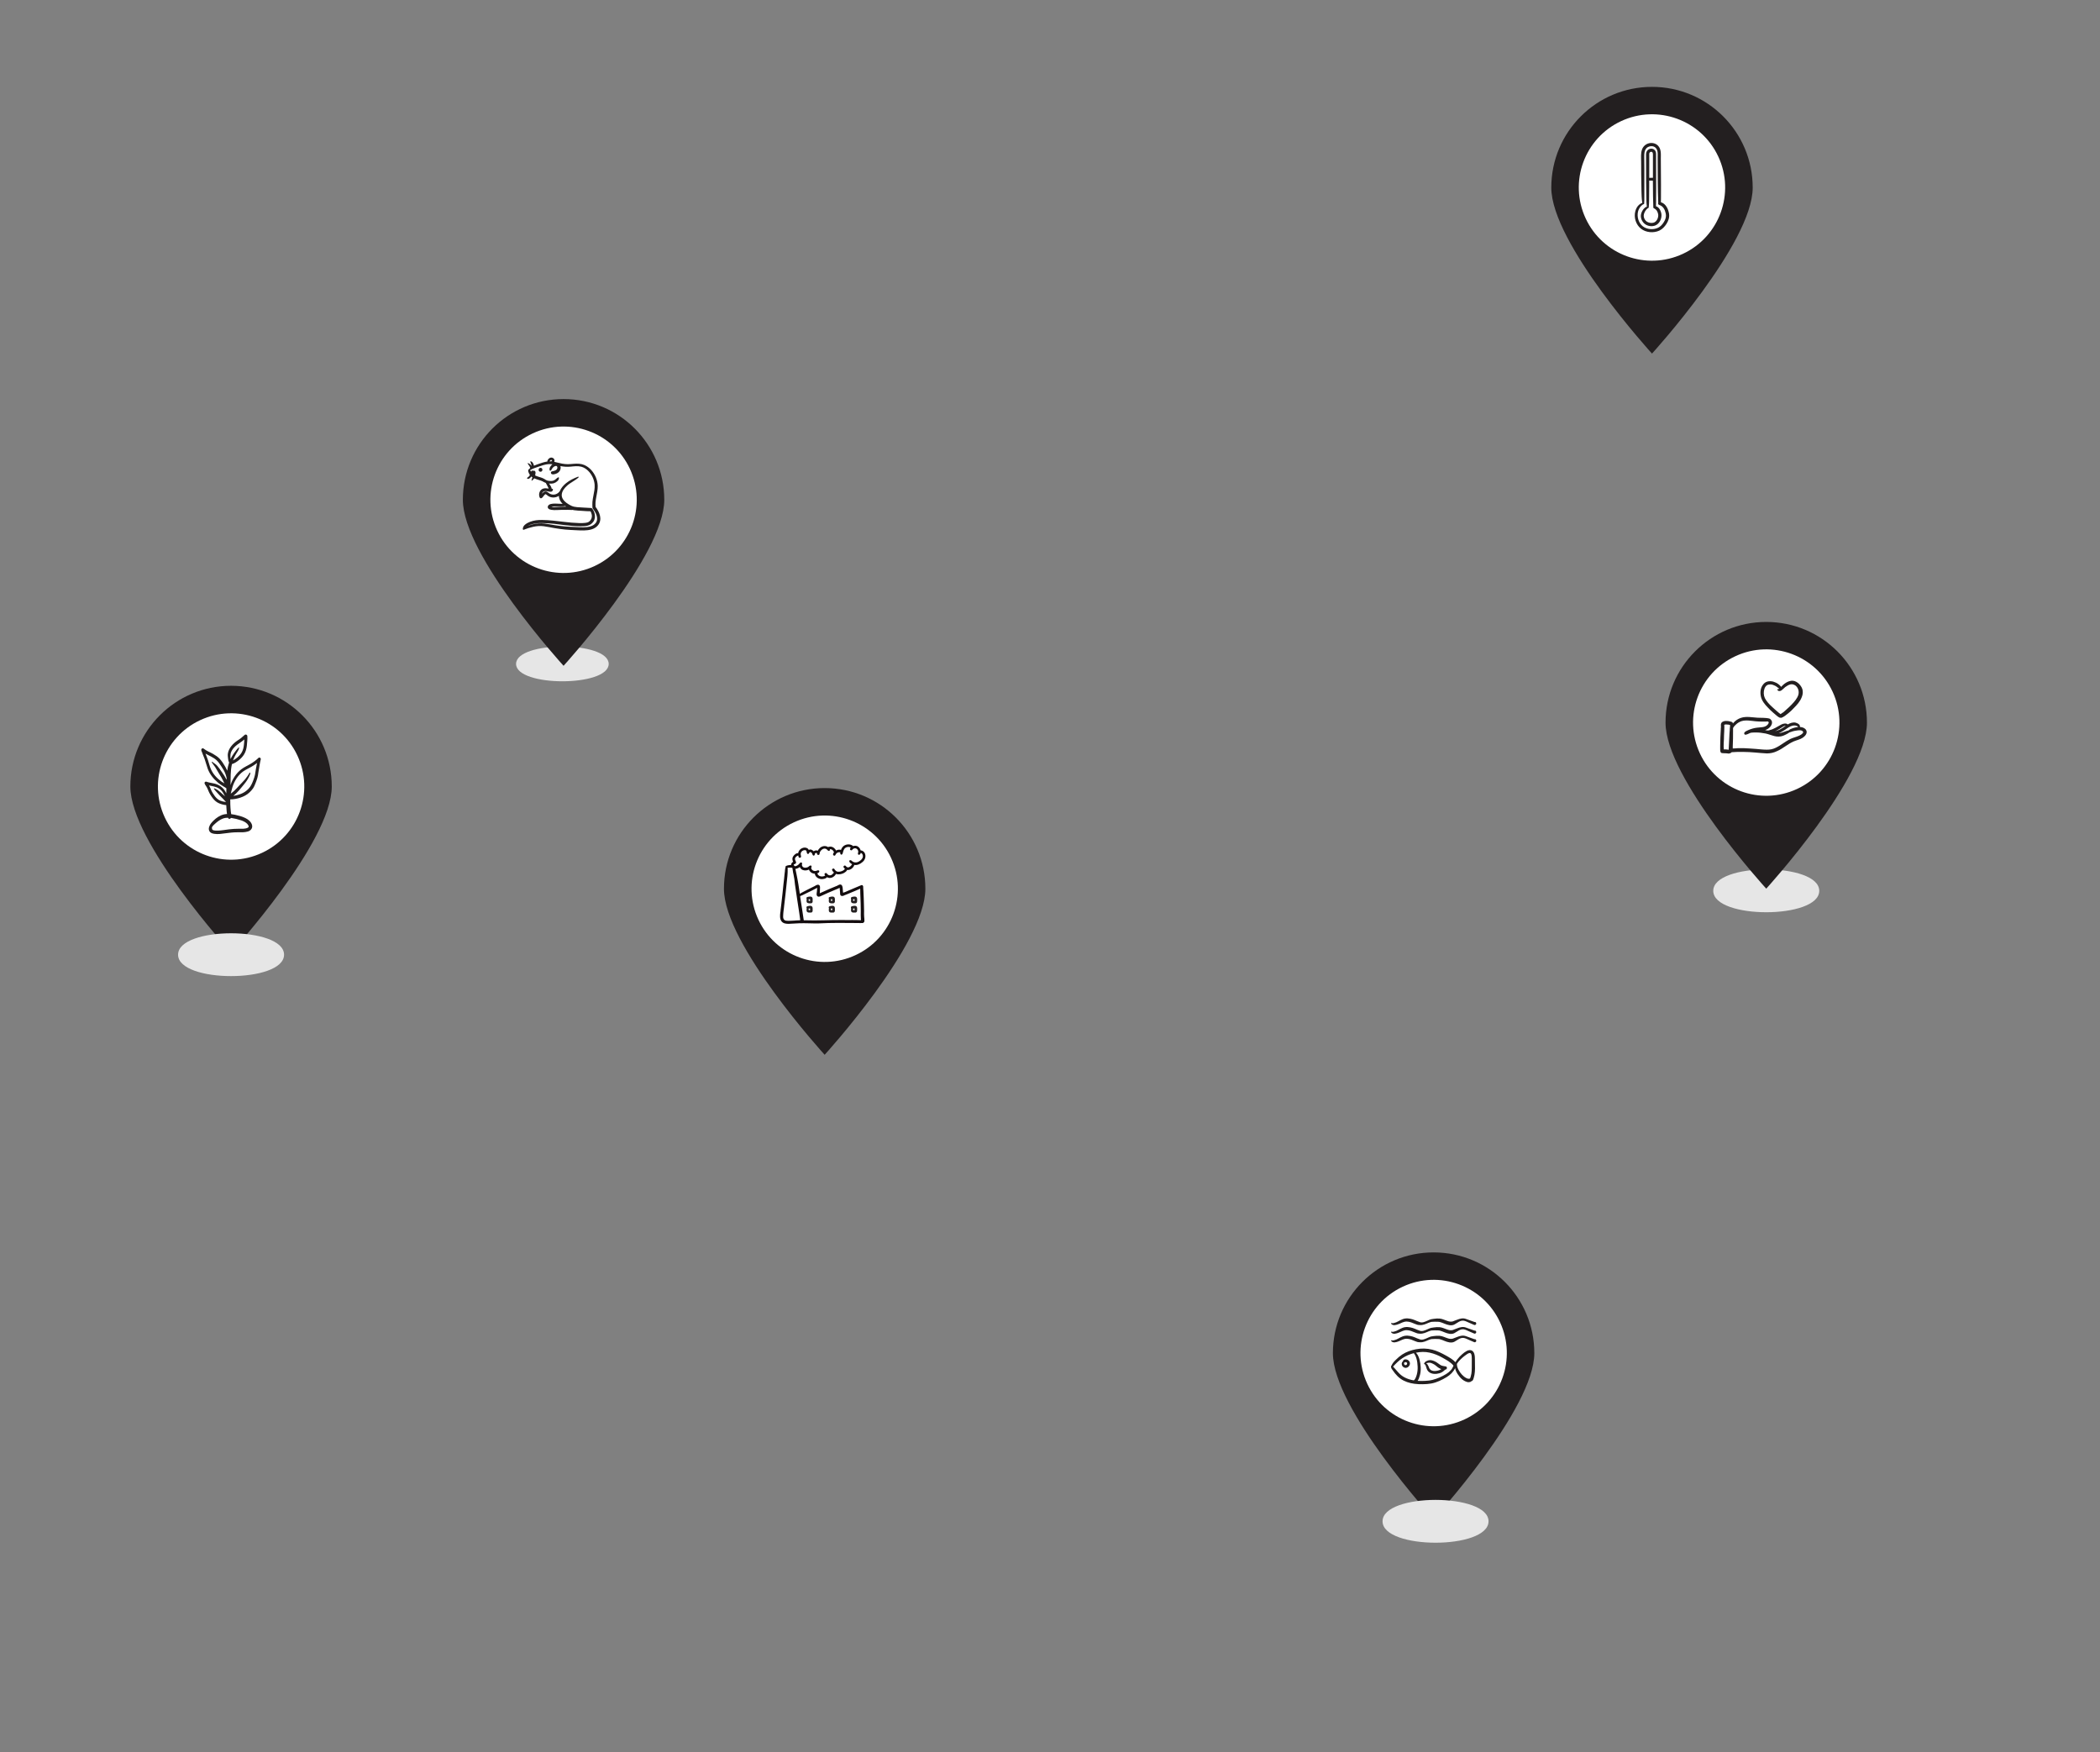 <svg width="2416" height="2016" viewBox="0 0 2416 2016" fill="none" xmlns="http://www.w3.org/2000/svg">
<rect x="0" y="0" width="2416" height="2016" fill="#808080" stroke="none"/>
<g id="FrontPageIcons-MD">
<a href="/landuse_change" target="_top">
<g id="land_use_change">
<path id="Vector" d="M149.965 905.019C149.965 841.005 201.842 789.103 265.824 789.103C329.805 789.103 381.682 841.005 381.682 905.019C381.682 969.033 265.824 1096 265.824 1096C265.824 1096 149.965 969.033 149.965 905.019Z" fill="#231F20"/>
<path id="Vector_2" d="M301.395 981.334C343.545 961.706 361.809 911.608 342.19 869.438C322.572 827.267 272.499 808.994 230.35 828.622C188.2 848.251 169.936 898.348 189.554 940.519C209.173 982.689 259.246 1000.96 301.395 981.334Z" fill="white"/>
<path id="Vector_3" d="M297.238 872.219C294.404 874.91 291.281 877.192 287.919 879.139C284.557 881.085 281.026 882.647 277.88 885.002C271.827 889.543 267.528 896.152 265.199 903.312C265.247 899.275 265.271 895.262 265.415 891.225C265.559 887.189 265.943 883.152 266.832 879.211C269.882 878.274 272.5 876.52 274.998 874.501C277.351 872.627 279.417 870.368 280.954 867.773C282.683 864.866 283.524 861.718 283.956 858.378C284.196 856.455 284.34 854.557 284.461 852.635C284.581 850.76 284.725 848.862 284.557 846.964C284.412 845.354 282.683 844.585 281.434 845.666C280.041 846.868 278.696 848.141 277.255 849.295C276.006 850.304 274.637 851.121 273.317 852.01C270.651 853.788 268.177 855.903 266.183 858.426C264.142 861.021 262.533 864.049 262.125 867.389C261.908 869.167 262.173 870.897 262.365 872.675C262.461 873.516 262.533 874.333 262.749 875.126C262.869 875.607 263.013 876.111 263.181 876.568C263.277 876.832 263.445 877.072 263.59 877.313C262.533 880.388 261.884 883.56 261.428 886.804C260.756 885.218 259.963 883.68 259.122 882.215C257.345 879.091 255.28 875.895 252.854 873.228C250.62 870.777 247.786 869.023 244.952 867.365C243.175 866.331 241.302 865.514 239.452 864.625C237.555 863.712 235.826 862.511 234.096 861.261C232.992 860.468 231.551 861.55 231.527 862.751C231.527 863.736 231.887 864.481 232.319 865.322C232.727 866.163 232.992 867.076 233.304 867.965C233.928 869.768 234.769 871.522 235.417 873.324C236.762 877.024 237.651 880.869 238.996 884.569C241.302 890.817 245.529 896.127 250.596 900.357C252.109 901.606 253.646 902.735 255.328 903.745C256.168 904.249 256.937 904.874 257.801 905.355C258.522 905.739 259.29 906.051 259.843 906.652C260.035 906.868 260.251 907.013 260.467 907.085C260.419 909.031 260.395 910.977 260.347 912.9C260.059 912.251 259.723 911.626 259.387 911.001C258.066 908.526 256.168 906.46 253.911 904.826C251.725 903.264 249.155 902.183 246.561 901.558C243.463 900.813 240.341 900.549 237.339 899.419C236.234 899.011 234.937 900.285 235.345 901.414C235.946 903 236.954 904.273 237.843 905.715C238.708 907.133 239.236 908.719 239.885 910.233C241.157 913.212 242.863 916 244.856 918.547C246.754 920.998 249.083 923.064 251.965 924.29C254.631 925.443 257.441 926.164 260.299 926.404C260.371 928.278 260.491 930.153 260.659 932.027C260.804 933.565 260.876 935.103 261.164 936.617C259.915 936.689 258.69 936.833 257.465 937.121C253.07 938.154 248.939 940.966 245.769 944.09C243.944 945.892 241.494 948.463 240.725 951.202C240.677 951.274 240.653 951.346 240.629 951.443C239.933 953.341 240.125 955.72 241.542 957.258C242.839 958.651 244.64 959.132 246.465 959.42C250.764 960.141 255.039 959.372 259.315 958.819C263.758 958.243 268.297 957.642 272.788 957.666C276.943 957.69 281.29 957.954 285.325 956.705C288.976 955.551 291.161 952.283 289.72 948.535C288.399 945.099 285.421 942.816 282.203 941.23C278.48 939.404 274.397 938.371 270.362 937.506C268.921 937.193 267.456 936.953 265.991 936.785C265.799 935.703 265.607 934.646 265.511 933.541C265.271 930.801 265.007 928.062 264.959 925.323C264.911 923.473 264.911 921.622 264.911 919.772C268.921 919.82 272.908 919.027 276.703 917.73C280.522 916.408 284.124 914.558 287.054 911.746C288.519 910.353 289.888 908.887 291.041 907.205C292.242 905.451 293.059 903.456 293.827 901.51C294.644 899.492 295.412 897.449 296.037 895.359C296.685 893.196 296.997 891.009 297.262 888.775C297.574 886.372 298.054 883.993 298.463 881.59C298.919 878.971 299.303 876.327 299.976 873.756C300.384 872.122 298.39 870.993 297.19 872.122L297.238 872.219ZM265.151 872.723C265.103 871.017 264.935 869.359 265.247 867.653C265.751 864.769 267.432 862.15 269.378 860.036C271.323 857.945 273.605 856.239 276.006 854.677C277.808 853.5 279.489 852.202 281.098 850.833C281.05 852.971 280.81 855.134 280.594 857.224C280.257 860.228 279.609 863.087 278.096 865.731C276.751 868.061 274.95 870.008 272.884 871.714C271.371 872.963 269.786 874.093 268.057 874.958C268.945 872.459 270.194 870.08 271.491 867.773C272.188 866.548 272.932 865.346 273.677 864.169C274.037 863.592 274.397 862.967 274.637 862.318C274.902 861.67 274.95 860.949 275.046 860.252C275.094 859.94 274.734 859.771 274.541 860.036C274.133 860.636 273.581 861.045 273.124 861.574C272.74 862.03 272.332 862.487 271.972 862.967C271.155 864.049 270.314 865.106 269.546 866.211C268.057 868.35 266.616 870.561 265.463 872.891C265.367 873.084 265.271 873.276 265.199 873.444C265.199 873.204 265.175 872.939 265.151 872.675V872.723ZM254.367 898.987C251.869 897.137 249.539 895.046 247.522 892.691C245.529 890.385 243.871 887.813 242.647 885.026C241.182 881.71 240.437 878.058 239.26 874.621C238.588 872.627 237.843 870.633 237.027 868.686C236.81 868.158 236.618 867.653 236.426 867.124C240.581 869.551 245.216 871.257 248.891 874.501C251.341 876.664 253.118 879.523 254.919 882.239C256.793 885.05 258.522 887.934 259.603 891.153C260.059 892.523 260.491 893.941 260.756 895.383C260.756 895.983 260.708 896.608 260.708 897.209C259.05 894.013 257.129 890.937 255.015 888.03C253.406 885.819 251.941 883.44 250.116 881.398C249.251 880.436 248.315 879.595 247.282 878.802C246.321 878.082 245.072 877.457 244.28 876.568C243.968 876.207 243.487 876.664 243.655 877.048C244.64 879.043 246.297 880.629 247.474 882.503C248.723 884.473 249.852 886.564 251.077 888.582C252.35 890.649 253.646 892.691 254.847 894.806C256.096 896.944 257.081 899.227 258.186 901.438C256.937 900.621 255.616 899.9 254.391 899.011L254.367 898.987ZM247.186 916.12C245.409 913.789 243.823 911.242 242.695 908.526C242.118 907.157 241.614 905.763 240.869 904.466C240.725 904.225 240.581 903.985 240.413 903.745C244.352 904.61 248.387 904.994 251.893 907.253C253.983 908.599 255.688 910.425 256.889 912.587C257.561 913.813 258.234 915.038 258.858 916.312C257.922 915.423 256.937 914.606 255.976 913.741C254.535 912.443 253.166 911.146 251.629 909.944C250.884 909.367 250.116 908.791 249.299 908.358C248.483 907.926 247.618 907.613 246.826 907.133C246.441 906.893 245.889 907.397 246.177 907.782C247.114 909.151 248.315 910.425 249.443 911.626C250.668 912.924 251.845 914.269 253.07 915.591C254.295 916.913 255.616 918.138 256.865 919.436C257.465 920.06 258.066 920.733 258.666 921.382C258.93 921.67 259.218 921.959 259.507 922.247C259.627 922.367 260.179 923.064 260.035 922.68C260.035 922.728 260.083 922.776 260.107 922.824C257.801 922.632 255.52 922.103 253.382 921.214C250.86 920.181 248.843 918.282 247.21 916.144L247.186 916.12ZM276.943 943.729C279.657 944.642 282.515 945.892 284.509 948.006C285.229 948.775 285.95 949.905 286.07 950.866C286.118 951.394 286.07 951.467 285.781 951.851C285.637 952.019 285.205 952.356 284.821 952.524C281.843 953.893 277.928 953.605 274.734 953.581C270.987 953.557 267.264 953.821 263.566 954.254C259.411 954.734 255.256 955.576 251.053 955.72C249.275 955.792 247.354 955.792 245.625 955.335C245.144 955.191 244.52 954.975 244.256 954.518C243.871 953.869 243.871 952.716 243.799 951.995V951.947C244.808 950.025 246.657 948.439 248.243 947.093C250.644 945.003 253.31 943.08 256.312 941.927C258.234 941.182 260.275 940.894 262.317 940.894C262.389 941.062 262.461 941.254 262.557 941.422C263.061 942.432 264.406 942.432 265.151 941.759C265.367 941.567 265.559 941.35 265.703 941.134C265.991 941.182 266.304 941.206 266.592 941.254C270.098 941.783 273.629 942.648 276.991 943.777L276.943 943.729ZM293.323 891.634C292.842 893.725 292.17 895.815 291.401 897.81C290.032 901.366 288.591 904.85 285.878 907.637C283.308 910.281 280.402 912.227 276.967 913.549C274.181 914.606 271.323 915.399 268.393 915.735C269.426 914.894 270.458 914.053 271.419 913.14C273.797 910.881 275.982 908.406 278.024 905.811C280.017 903.264 282.275 900.837 284.028 898.122C284.941 896.728 285.685 895.286 286.478 893.821C287.222 892.427 287.895 890.937 287.991 889.351C288.015 888.919 287.415 888.799 287.198 889.135C285.589 891.754 283.932 894.373 281.939 896.728C279.969 899.059 277.736 901.198 275.646 903.432C273.581 905.667 271.563 907.95 269.354 910.016C268.177 911.122 266.904 912.059 265.655 913.068C265.607 913.116 265.535 913.164 265.487 913.212C265.631 912.635 265.751 912.035 265.895 911.458C266.352 909.536 266.832 907.613 267.408 905.739C268.513 902.111 270.122 898.699 272.236 895.551C274.277 892.499 276.799 889.736 279.801 887.621C282.803 885.507 286.142 884.065 289.288 882.239C291.522 880.941 293.683 879.499 295.701 877.913C295.196 880.485 294.764 883.056 294.284 885.627C293.899 887.621 293.731 889.664 293.299 891.634H293.323Z" fill="#231F20"/>
<g id="Vector_4" style="mix-blend-mode:multiply">
<path d="M204.868 1098.5C204.868 1131.35 326.803 1131.35 326.803 1098.5C326.803 1065.65 204.868 1065.65 204.868 1098.5Z" fill="#E6E6E6"/>
</g>
</g>
</a>
<a href="/social_wellbeing" target="_top">
<g id="social_wellbeing">
<g id="Vector_5" style="mix-blend-mode:multiply">
<path d="M1971.07 1025.02C1971.07 1057.87 2093 1057.87 2093 1025.02C2093 992.172 1971.07 992.172 1971.07 1025.02Z" fill="#E6E6E6"/>
</g>
<path id="Vector_6" d="M1916.16 831.538C1916.16 767.524 1968.04 715.622 2032.02 715.622C2096 715.622 2147.88 767.524 2147.88 831.538C2147.88 895.552 2032.02 1022.52 2032.02 1022.52C2032.02 1022.52 1916.16 895.552 1916.16 831.538Z" fill="#231F20"/>
<path id="Vector_7" d="M2067.55 907.763C2109.7 888.135 2127.97 838.037 2108.35 795.867C2088.73 753.697 2038.66 735.423 1996.51 755.051C1954.36 774.68 1936.09 824.777 1955.71 866.948C1975.33 909.118 2025.4 927.392 2067.55 907.763Z" fill="white"/>
<path id="Vector_8" d="M2077.85 839.926C2076.31 837.523 2073.55 836.658 2070.81 836.49V835.625C2070.64 834.928 2070.47 834.255 2069.95 833.726C2068.91 832.693 2067.18 831.828 2065.82 831.492C2062.55 830.795 2059.45 831.996 2056.71 833.558C2056.02 832.693 2054.31 832.357 2053.28 832.525C2050.52 832.693 2048.28 834.255 2045.88 835.625C2043.65 836.994 2041.25 838.196 2038.84 839.229C2037.47 839.734 2036.27 840.094 2034.88 840.43C2034.38 840.43 2033.85 840.43 2033.34 840.599C2032.84 840.43 2032.31 840.262 2031.81 840.262C2031.47 840.094 2030.94 840.094 2030.61 840.094C2032.67 839.397 2034.38 838.556 2035.94 836.994C2037.84 835.264 2039.37 832.188 2038.34 829.593C2038 828.56 2036.44 827.19 2036.44 827.19C2036.44 827.19 2035.6 826.493 2031.95 826.181C2027.68 825.797 2023.54 825.989 2022.01 825.821C2015.81 825.484 2009.11 823.922 2002.94 825.989C1999.67 827.022 1996.57 829.089 1994.34 831.66C1994.17 831.828 1993.84 832.164 1993.64 832.525C1993.64 831.66 1993.14 830.987 1992.27 830.627C1990.38 830.122 1988.84 829.593 1986.77 829.593C1984.54 829.425 1981.78 829.761 1980.41 831.828C1979.55 833.198 1979.91 834.928 1979.91 836.634C1979.74 837.499 1979.74 838.532 1979.74 839.373C1979.4 845.573 1979.04 851.748 1979.04 857.948V862.081C1979.04 863.114 1979.04 864.147 1979.38 865.012C1979.71 866.045 1980.41 866.55 1981.44 866.55C1982.64 866.718 1984.01 866.718 1985.21 866.718C1986.08 866.718 1986.41 866.886 1987.28 866.886C1989.01 867.391 1991.05 866.886 1992.27 865.517C1994.51 865.517 1996.74 865.18 1998.81 865.18H2005.68C2010.31 865.18 2014.78 865.517 2019.25 865.877C2023.71 866.214 2028.35 866.742 2032.82 866.91C2036.95 866.91 2040.89 866.045 2044.68 864.171C2051.38 861.24 2056.71 856.097 2063.41 853.166C2067.02 851.628 2070.98 850.931 2074.25 848.696C2076.98 846.798 2079.91 843.362 2077.85 839.926ZM1990.21 837.355C1990.04 838.22 1990.04 839.085 1990.04 839.926C1989.87 842.689 1989.54 845.428 1989.54 848C1989.37 852.637 1989.03 857.107 1988.84 861.768V862.633H1988.14C1987.98 862.633 1987.81 862.633 1987.81 862.465C1987.11 862.465 1986.44 862.465 1985.74 862.297H1983.17V860.927C1983.17 860.423 1983 859.726 1983 859.029C1983 856.266 1983.17 853.358 1983.34 850.426C1983.34 847.495 1983.51 844.587 1983.68 841.488C1983.68 839.758 1983.84 837.883 1983.84 836.153C1983.84 835.649 1983.51 834.423 1983.84 834.087C1984.01 833.582 1985.38 833.582 1985.91 833.582C1986.44 833.582 1987.11 833.582 1987.64 833.75H1988.5C1989.2 833.918 1989.87 834.087 1990.57 834.447C1990.4 835.48 1990.23 836.514 1990.23 837.379L1990.21 837.355ZM2062.57 834.952C2064.47 834.447 2067.57 834.783 2068.77 836.49C2068.43 836.49 2068.07 836.658 2067.74 836.658C2066.03 836.826 2064.3 837.355 2062.57 837.859C2061.54 838.196 2060.68 838.556 2059.64 839.061C2058.95 839.397 2058.27 839.926 2057.75 840.43C2057.05 840.599 2056.38 840.767 2055.85 840.935C2054.31 841.44 2052.75 841.968 2051.38 842.473C2049.65 843.17 2048.11 843.506 2046.39 843.506C2048.96 842.641 2051.38 841.271 2053.61 839.733C2056.35 837.835 2059.28 835.6 2062.55 834.928L2062.57 834.952ZM2044.51 840.286C2046.41 839.253 2048.28 838.051 2050.18 836.85C2051.21 836.153 2052.08 835.649 2053.11 835.312C2053.28 835.312 2053.81 835.144 2054.48 835.144C2051.55 837.042 2048.81 839.109 2045.54 840.31C2044.51 840.647 2043.31 841.175 2042.11 841.343C2042.97 841.007 2043.65 840.647 2044.51 840.31V840.286ZM2073.74 843.891C2072.71 845.092 2071.34 845.789 2069.97 846.462C2066.7 848 2063.1 848.696 2059.83 850.234C2053.83 853.166 2048.83 857.635 2043 860.374C2039.56 862.105 2036.3 862.609 2032.7 862.609C2028.56 862.609 2024.46 862.105 2020.33 861.744C2015.69 861.408 2011.06 861.047 2006.4 860.879H1999.34C1997.27 861.047 1995.37 861.216 1993.5 861.216V858.644C1993.67 852.805 1994 846.942 1993.84 841.103V837.667C1994.53 836.297 1995.73 834.904 1996.93 833.894C1998.83 831.996 2001.06 830.626 2003.63 829.761C2008.8 828.224 2014.47 829.425 2019.8 829.93C2022.73 830.266 2025.63 830.266 2028.56 830.266H2031.66C2032.53 830.098 2033.9 829.93 2034.59 830.602C2035.63 831.636 2033.73 833.87 2032.86 834.567C2031.13 836.105 2028.73 836.634 2026.33 836.802C2023.06 837.138 2019.46 837.307 2016.2 838.34C2014.49 838.844 2012.93 839.373 2011.39 840.07C2009.86 840.767 2008.13 841.44 2007.09 842.641C2006.23 843.674 2006.59 845.38 2008.13 845.38C2009.86 845.212 2011.39 844.347 2012.93 843.65C2013.27 843.482 2013.43 843.314 2013.79 843.314C2014.3 843.146 2014.99 842.977 2015.52 842.977C2017.06 842.809 2018.79 842.809 2020.33 842.809C2023.93 842.809 2027.72 843.314 2031.33 844.011C2034.59 844.708 2037.86 846.077 2041.29 846.942C2044.56 847.807 2048.16 847.807 2051.43 846.606C2053.16 845.909 2054.86 845.068 2056.42 844.203C2057.12 843.867 2057.79 843.338 2058.49 842.833C2061.25 841.8 2063.99 840.935 2066.92 840.599C2069.15 840.262 2072.59 839.734 2074.15 841.632C2074.49 841.968 2074.49 842.329 2074.49 842.497C2074.49 843.001 2074.15 843.53 2073.79 843.866L2073.74 843.891Z" fill="#231F20"/>
<path id="Vector_9" d="M2070.71 787.998C2069.18 786.099 2067.11 784.561 2064.71 783.696C2062.14 782.831 2059.38 783.36 2056.98 784.393C2054.21 785.595 2051.81 787.493 2049.75 789.728C2049.58 789.896 2049.41 790.064 2049.05 790.425C2049.05 790.256 2048.88 790.088 2048.88 789.92C2048.02 788.887 2046.99 788.022 2045.95 787.181C2044.25 785.811 2041.99 784.946 2039.95 784.249C2035.48 783.216 2031.01 783.913 2028.25 787.854C2025.32 791.626 2024.82 796.792 2025.85 801.43C2026.88 806.236 2030.32 810.537 2033.75 813.973C2035.65 816.04 2037.71 818.106 2039.95 819.98C2041.15 821.014 2042.18 821.879 2043.38 822.912C2044.58 823.945 2045.78 824.979 2047.15 825.651C2047.66 825.82 2048.19 825.82 2048.52 825.82C2048.86 825.988 2049.39 825.988 2049.72 825.82C2052.49 824.786 2055.06 822.552 2057.46 820.653C2059.69 818.923 2061.76 816.881 2063.65 814.814C2067.26 811.21 2070.88 807.245 2072.76 802.439C2073.79 800.036 2074.29 797.441 2073.96 794.702C2073.62 792.299 2072.42 789.896 2070.69 787.998H2070.71ZM2061.25 810.705C2059.19 812.772 2057.29 814.67 2055.06 816.544C2054.02 817.578 2052.82 818.611 2051.79 819.476C2050.76 820.173 2049.56 820.845 2048.52 821.711C2046.99 820.677 2045.42 819.308 2044.06 818.106C2042.16 816.568 2040.62 815.006 2038.89 813.469C2035.63 810.537 2032.53 807.269 2030.46 803.328C2028.92 800.06 2028.73 795.927 2029.96 792.491C2030.46 790.953 2031.49 789.391 2032.72 788.526C2034.09 787.661 2035.65 787.493 2037.19 787.493C2039.08 787.661 2040.79 788.358 2042.52 789.223C2043.55 789.92 2044.58 790.425 2045.45 791.29C2045.95 791.626 2046.31 791.987 2046.82 792.323C2046.82 792.491 2046.99 792.491 2046.99 792.491C2046.65 792.828 2046.29 792.996 2045.62 792.828C2045.11 792.659 2044.75 793.332 2044.92 793.861C2045.78 795.591 2048.19 795.399 2049.56 794.365C2051.09 793.164 2052.49 791.794 2053.85 790.593C2055.75 789.223 2057.65 788.022 2059.86 787.493C2061.92 786.988 2063.99 787.661 2065.69 788.863C2068.96 791.434 2069.99 795.735 2068.96 799.532C2067.59 803.833 2064.33 807.437 2061.23 810.705H2061.25Z" fill="#231F20"/>
</g>
</a>
<a href="/greenhouse_gas_emissions" target="_top">
<g id="greenhouse_gas_emissions">
<path id="Vector_10" d="M832.893 1022.69C832.893 958.677 884.77 906.774 948.752 906.774C1012.73 906.774 1064.61 958.677 1064.61 1022.69C1064.61 1086.7 948.752 1213.67 948.752 1213.67C948.752 1213.67 832.893 1086.7 832.893 1022.69Z" fill="#231F20"/>
<path id="Vector_11" d="M984.338 1098.96C1026.49 1079.33 1044.75 1029.23 1025.13 987.063C1005.51 944.892 955.442 926.619 913.292 946.247C871.143 965.876 852.879 1015.97 872.497 1058.14C892.116 1100.31 942.189 1118.59 984.338 1098.96Z" fill="white"/>
<path id="Vector_12" d="M985.954 1043.96C985.21 1041.43 981.823 1042.32 980.046 1042.78C978.869 1043.07 978.725 1044.27 979.157 1044.99V1046.48C979.013 1047.23 979.013 1048.11 979.446 1048.86C979.878 1049.75 980.935 1050.04 981.967 1050.04H983.457C984.057 1050.04 984.489 1050.18 985.09 1049.75C986.122 1049.15 986.122 1047.97 986.122 1046.94C986.122 1045.9 986.267 1044.87 985.978 1043.98L985.954 1043.96ZM983.144 1047.08V1047.23H981.511V1046.62C981.511 1046.34 981.511 1045.88 981.367 1045.45C981.799 1045.45 982.4 1045.3 982.856 1045.3H983.144V1047.08ZM985.954 1033.31C985.21 1030.79 981.823 1031.68 980.046 1032.13C978.869 1032.42 978.725 1033.62 979.157 1034.35V1035.84C979.013 1036.58 979.013 1037.47 979.446 1038.21C979.878 1039.1 980.935 1039.25 981.967 1039.39H983.457C984.057 1039.39 984.489 1039.39 985.09 1039.1C986.122 1038.5 986.122 1037.33 986.122 1036.29C986.122 1035.26 986.267 1034.23 985.978 1033.34L985.954 1033.31ZM983.144 1036.41V1036.56H981.511V1035.96C981.511 1035.67 981.511 1035.21 981.367 1034.78C981.799 1034.78 982.4 1034.63 982.856 1034.63H983.144V1036.41ZM960.352 1043.96C959.607 1041.43 956.197 1042.32 954.444 1042.78C953.267 1043.07 953.123 1044.27 953.699 1044.99C953.555 1045.42 953.555 1046.02 953.555 1046.48C953.555 1047.23 953.411 1048.11 953.843 1048.86C954.276 1049.75 955.332 1050.04 956.365 1050.04H957.998C958.599 1050.04 959.031 1050.18 959.487 1049.75C960.52 1049.15 960.664 1047.97 960.52 1046.94C960.52 1045.9 960.664 1044.87 960.376 1043.98L960.352 1043.96ZM957.542 1047.08V1047.23H956.053C956.053 1047.08 955.909 1046.79 955.909 1046.62V1045.45C956.341 1045.45 956.797 1045.3 957.23 1045.3H957.518V1047.08H957.542ZM960.352 1033.31C959.607 1030.79 956.197 1031.68 954.444 1032.13C953.267 1032.42 953.123 1033.62 953.699 1034.35C953.555 1034.78 953.555 1035.23 953.555 1035.84C953.555 1036.58 953.411 1037.47 953.843 1038.21C954.276 1039.1 955.332 1039.25 956.365 1039.39H957.998C958.599 1039.39 959.031 1039.39 959.487 1039.1C960.52 1038.5 960.664 1037.33 960.52 1036.29C960.52 1035.26 960.664 1034.23 960.376 1033.34L960.352 1033.31ZM957.542 1036.41V1036.56H956.053C956.053 1036.41 955.909 1036.12 955.909 1035.96V1034.78C956.341 1034.78 956.797 1034.63 957.23 1034.63H957.518V1036.41H957.542ZM934.75 1043.96C934.005 1041.43 930.619 1042.32 928.841 1042.78C927.665 1043.07 927.52 1044.27 928.097 1044.99C927.953 1045.42 927.953 1046.02 927.953 1046.48C927.953 1047.23 927.809 1048.11 928.241 1048.86C928.841 1049.75 929.874 1050.04 930.763 1050.04H932.396C932.996 1050.04 933.429 1050.18 934.029 1049.75C934.918 1049.15 935.062 1047.97 934.918 1046.94C934.918 1045.9 935.062 1044.87 934.774 1043.98L934.75 1043.96ZM932.084 1047.23H930.451C930.451 1047.08 930.451 1046.79 930.307 1046.62V1045.45C930.739 1045.45 931.195 1045.3 931.627 1045.3H931.916C931.916 1045.9 932.06 1046.48 932.06 1047.08V1047.23H932.084ZM934.75 1033.31C934.005 1030.79 930.619 1031.68 928.841 1032.13C927.665 1032.42 927.52 1033.62 928.097 1034.35C927.953 1034.78 927.953 1035.23 927.953 1035.84C927.953 1036.58 927.809 1037.47 928.241 1038.21C928.841 1039.1 929.874 1039.25 930.763 1039.39H932.396C932.996 1039.39 933.429 1039.39 934.029 1039.1C934.918 1038.5 935.062 1037.33 934.918 1036.29C934.918 1035.26 935.062 1034.23 934.774 1033.34L934.75 1033.31ZM932.084 1036.56H930.451C930.451 1036.41 930.451 1036.12 930.307 1035.96V1034.78C930.739 1034.78 931.195 1034.63 931.627 1034.63H931.916C931.916 1035.23 932.06 1035.81 932.06 1036.41V1036.56H932.084ZM980.022 1042.78C978.845 1043.07 978.701 1044.27 979.133 1044.99V1046.48C978.989 1047.23 978.989 1048.11 979.422 1048.86C979.854 1049.75 980.911 1050.04 981.943 1050.04H983.433C984.033 1050.04 984.465 1050.18 985.066 1049.75C986.098 1049.15 986.098 1047.97 986.098 1046.94C986.098 1045.9 986.243 1044.87 985.954 1043.98C985.21 1041.46 981.823 1042.35 980.046 1042.8L980.022 1042.78ZM983.144 1047.08V1047.23H981.511V1046.62C981.511 1046.34 981.511 1045.88 981.367 1045.45C981.799 1045.45 982.4 1045.3 982.856 1045.3H983.144V1047.08ZM979.133 1035.81C978.989 1036.56 978.989 1037.45 979.422 1038.19C979.854 1039.08 980.911 1039.22 981.943 1039.37H983.433C984.033 1039.37 984.465 1039.37 985.066 1039.08C986.098 1038.48 986.098 1037.3 986.098 1036.27C986.098 1035.23 986.243 1034.2 985.954 1033.31C985.21 1030.79 981.823 1031.68 980.046 1032.13C978.869 1032.42 978.725 1033.62 979.157 1034.35V1035.84L979.133 1035.81ZM982.856 1034.63H983.144V1036.56H981.511V1035.96C981.511 1035.67 981.511 1035.21 981.367 1034.78C981.799 1034.78 982.4 1034.63 982.856 1034.63ZM954.444 1042.78C953.267 1043.07 953.123 1044.27 953.699 1044.99C953.555 1045.42 953.555 1046.02 953.555 1046.48C953.555 1047.23 953.411 1048.11 953.843 1048.86C954.276 1049.75 955.332 1050.04 956.365 1050.04H957.998C958.599 1050.04 959.031 1050.18 959.487 1049.75C960.52 1049.15 960.664 1047.97 960.52 1046.94C960.52 1045.9 960.664 1044.87 960.376 1043.98C959.631 1041.46 956.221 1042.35 954.468 1042.8L954.444 1042.78ZM957.542 1047.08V1047.23H956.053C956.053 1047.08 955.909 1046.79 955.909 1046.62V1045.45C956.341 1045.45 956.797 1045.3 957.23 1045.3H957.518V1047.08H957.542ZM954.444 1032.11C953.267 1032.4 953.123 1033.6 953.699 1034.32C953.555 1034.75 953.555 1035.21 953.555 1035.81C953.555 1036.56 953.411 1037.45 953.843 1038.19C954.276 1039.08 955.332 1039.22 956.365 1039.37H957.998C958.599 1039.37 959.031 1039.37 959.487 1039.08C960.52 1038.48 960.664 1037.3 960.52 1036.27C960.52 1035.23 960.664 1034.2 960.376 1033.31C959.631 1030.79 956.221 1031.68 954.468 1032.13L954.444 1032.11ZM957.542 1036.41V1036.56H956.053C956.053 1036.41 955.909 1036.12 955.909 1035.96V1034.78C956.341 1034.78 956.797 1034.63 957.23 1034.63H957.518V1036.41H957.542ZM928.841 1042.78C927.665 1043.07 927.52 1044.27 928.097 1044.99C927.953 1045.42 927.953 1046.02 927.953 1046.48C927.953 1047.23 927.809 1048.11 928.241 1048.86C928.841 1049.75 929.874 1050.04 930.763 1050.04H932.396C932.996 1050.04 933.429 1050.18 934.029 1049.75C934.918 1049.15 935.062 1047.97 934.918 1046.94C934.918 1045.9 935.062 1044.87 934.774 1043.98C934.029 1041.46 930.643 1042.35 928.865 1042.8L928.841 1042.78ZM932.084 1047.23H930.451C930.451 1047.08 930.451 1046.79 930.307 1046.62V1045.45C930.739 1045.45 931.195 1045.3 931.627 1045.3H931.916C931.916 1045.9 932.06 1046.48 932.06 1047.08V1047.23H932.084ZM928.841 1032.11C927.665 1032.4 927.52 1033.6 928.097 1034.32C927.953 1034.75 927.953 1035.21 927.953 1035.81C927.953 1036.56 927.809 1037.45 928.241 1038.19C928.841 1039.08 929.874 1039.22 930.763 1039.37H932.396C932.996 1039.37 933.429 1039.37 934.029 1039.08C934.918 1038.48 935.062 1037.3 934.918 1036.27C934.918 1035.23 935.062 1034.2 934.774 1033.31C934.029 1030.79 930.643 1031.68 928.865 1032.13L928.841 1032.11ZM932.084 1036.56H930.451C930.451 1036.41 930.451 1036.12 930.307 1035.96V1034.78C930.739 1034.78 931.195 1034.63 931.627 1034.63H931.916C931.916 1035.23 932.06 1035.81 932.06 1036.41V1036.56H932.084ZM980.022 1042.78C978.845 1043.07 978.701 1044.27 979.133 1044.99V1046.48C978.989 1047.23 978.989 1048.11 979.422 1048.86C979.854 1049.75 980.911 1050.04 981.943 1050.04H983.433C984.033 1050.04 984.465 1050.18 985.066 1049.75C986.098 1049.15 986.098 1047.97 986.098 1046.94C986.098 1045.9 986.243 1044.87 985.954 1043.98C985.21 1041.46 981.823 1042.35 980.046 1042.8L980.022 1042.78ZM983.144 1047.08V1047.23H981.511V1046.62C981.511 1046.34 981.511 1045.88 981.367 1045.45C981.799 1045.45 982.4 1045.3 982.856 1045.3H983.144V1047.08ZM979.133 1035.81C978.989 1036.56 978.989 1037.45 979.422 1038.19C979.854 1039.08 980.911 1039.22 981.943 1039.37H983.433C984.033 1039.37 984.465 1039.37 985.066 1039.08C986.098 1038.48 986.098 1037.3 986.098 1036.27C986.098 1035.23 986.243 1034.2 985.954 1033.31C985.21 1030.79 981.823 1031.68 980.046 1032.13C978.869 1032.42 978.725 1033.62 979.157 1034.35V1035.84L979.133 1035.81ZM982.856 1034.63H983.144V1036.56H981.511V1035.96C981.511 1035.67 981.511 1035.21 981.367 1034.78C981.799 1034.78 982.4 1034.63 982.856 1034.63ZM954.444 1042.78C953.267 1043.07 953.123 1044.27 953.699 1044.99C953.555 1045.42 953.555 1046.02 953.555 1046.48C953.555 1047.23 953.411 1048.11 953.843 1048.86C954.276 1049.75 955.332 1050.04 956.365 1050.04H957.998C958.599 1050.04 959.031 1050.18 959.487 1049.75C960.52 1049.15 960.664 1047.97 960.52 1046.94C960.52 1045.9 960.664 1044.87 960.376 1043.98C959.631 1041.46 956.221 1042.35 954.468 1042.8L954.444 1042.78ZM957.542 1047.08V1047.23H956.053C956.053 1047.08 955.909 1046.79 955.909 1046.62V1045.45C956.341 1045.45 956.797 1045.3 957.23 1045.3H957.518V1047.08H957.542ZM954.444 1032.11C953.267 1032.4 953.123 1033.6 953.699 1034.32C953.555 1034.75 953.555 1035.21 953.555 1035.81C953.555 1036.56 953.411 1037.45 953.843 1038.19C954.276 1039.08 955.332 1039.22 956.365 1039.37H957.998C958.599 1039.37 959.031 1039.37 959.487 1039.08C960.52 1038.48 960.664 1037.3 960.52 1036.27C960.52 1035.23 960.664 1034.2 960.376 1033.31C959.631 1030.79 956.221 1031.68 954.468 1032.13L954.444 1032.11ZM957.542 1036.41V1036.56H956.053C956.053 1036.41 955.909 1036.12 955.909 1035.96V1034.78C956.341 1034.78 956.797 1034.63 957.23 1034.63H957.518V1036.41H957.542ZM928.841 1042.78C927.665 1043.07 927.52 1044.27 928.097 1044.99C927.953 1045.42 927.953 1046.02 927.953 1046.48C927.953 1047.23 927.809 1048.11 928.241 1048.86C928.841 1049.75 929.874 1050.04 930.763 1050.04H932.396C932.996 1050.04 933.429 1050.18 934.029 1049.75C934.918 1049.15 935.062 1047.97 934.918 1046.94C934.918 1045.9 935.062 1044.87 934.774 1043.98C934.029 1041.46 930.643 1042.35 928.865 1042.8L928.841 1042.78ZM932.084 1047.23H930.451C930.451 1047.08 930.451 1046.79 930.307 1046.62V1045.45C930.739 1045.45 931.195 1045.3 931.627 1045.3H931.916C931.916 1045.9 932.06 1046.48 932.06 1047.08V1047.23H932.084ZM928.841 1032.11C927.665 1032.4 927.52 1033.6 928.097 1034.32C927.953 1034.75 927.953 1035.21 927.953 1035.81C927.953 1036.56 927.809 1037.45 928.241 1038.19C928.841 1039.08 929.874 1039.22 930.763 1039.37H932.396C932.996 1039.37 933.429 1039.37 934.029 1039.08C934.918 1038.48 935.062 1037.3 934.918 1036.27C934.918 1035.23 935.062 1034.2 934.774 1033.31C934.029 1030.79 930.643 1031.68 928.865 1032.13L928.841 1032.11ZM932.084 1036.56H930.451C930.451 1036.41 930.451 1036.12 930.307 1035.96V1034.78C930.739 1034.78 931.195 1034.63 931.627 1034.63H931.916C931.916 1035.23 932.06 1035.81 932.06 1036.41V1036.56H932.084Z" fill="#231F20"/>
<path id="Vector_13" d="M994.24 1055.8C993.952 1053.14 994.096 1050.47 994.096 1047.95C994.096 1045.88 994.096 1043.79 993.952 1041.72C993.808 1036.24 993.664 1030.76 993.352 1025.29C993.208 1023.51 993.063 1021.73 993.063 1019.95C992.919 1019.06 992.031 1018.03 990.998 1018.46C985.81 1020.53 980.935 1022.76 975.915 1024.83C973.994 1025.72 971.928 1026.61 970.007 1027.21C969.863 1026.92 969.863 1026.61 969.863 1026.46C969.719 1024.83 969.575 1023.2 969.431 1021.44C969.142 1019.81 968.83 1017.89 966.621 1017.74C965.732 1017.74 964.699 1018.34 963.81 1018.77C963.666 1018.92 963.522 1018.92 963.378 1019.06C963.09 1019.21 962.778 1019.21 962.634 1019.35C959.68 1020.53 956.725 1021.87 953.747 1023.05C950.937 1024.37 947.983 1025.57 945.173 1026.9C944.429 1027.18 943.684 1027.5 943.108 1027.93V1027.5C943.252 1026.9 943.252 1026.18 943.252 1025.43C943.252 1024.4 943.252 1023.36 943.396 1022.33C943.396 1021.44 943.54 1020.55 943.252 1019.66C942.964 1018.49 941.763 1017.74 940.586 1018.03C939.409 1018.17 938.064 1019.06 937.031 1019.66C934.365 1020.99 931.7 1022.33 929.034 1023.65C927.713 1024.4 926.368 1024.97 925.047 1025.72C923.726 1026.46 922.381 1027.04 921.204 1027.79C920.916 1028.07 920.459 1028.22 920.171 1028.53C919.571 1024.83 918.994 1021.13 918.538 1017.57C917.794 1013.58 917.217 1009.57 916.329 1005.73C916.04 1004.09 915.584 1002.46 915.296 1000.85C915.008 1000.1 915.008 999.527 914.864 998.47C914.719 997.436 914.263 996.403 913.374 995.947C911.885 995.058 909.964 995.202 908.499 995.346C907.034 995.49 905.545 995.778 904.2 996.523C903.768 996.668 903.599 997.268 903.767 997.701V997.845C903.767 997.989 903.623 998.133 903.623 998.278C903.479 998.422 903.479 998.71 903.479 999.022C903.479 999.167 903.335 999.455 903.335 999.623C903.191 1000.37 903.191 1000.94 903.047 1001.55V1002.58C903.047 1002.72 902.903 1002.87 902.903 1003.01V1003.44C902.759 1004.19 902.759 1004.93 902.615 1005.82C902.327 1009.38 901.87 1013.08 901.438 1016.64C900.693 1024.47 899.805 1032.18 898.916 1040.02C898.628 1042.39 898.316 1044.89 898.027 1047.27V1048.16C897.883 1048.91 897.883 1049.05 897.739 1049.94C897.307 1053.21 896.995 1057.2 899.06 1060.01C900.982 1062.68 904.68 1063.11 907.802 1062.96C911.645 1062.82 915.344 1062.53 919.187 1062.36C926.584 1062.07 934.125 1062.65 941.667 1062.51C945.365 1062.36 949.208 1062.22 952.907 1062.07C956.749 1061.93 960.448 1061.93 964.291 1061.93C971.832 1062.07 979.518 1061.93 987.083 1062.07C988.716 1062.07 990.349 1062.22 991.959 1062.07C992.391 1062.07 992.703 1062.07 992.991 1061.93C993.136 1061.79 993.28 1061.79 993.424 1061.64C994.456 1060.9 994.601 1060.01 994.456 1058.83V1057.94C994.312 1057.2 994.312 1056.45 994.312 1055.73L994.24 1055.8ZM914.791 1059.22C912.87 1059.36 910.949 1059.36 909.027 1059.5C907.538 1059.5 905.929 1059.65 904.44 1059.36C903.263 1059.22 902.23 1058.61 901.63 1057.58C900.885 1056.26 900.885 1054.63 901.03 1053.14C901.03 1051.36 901.318 1049.72 901.462 1047.95C901.75 1045.88 902.062 1043.79 902.206 1041.72C903.095 1034.18 903.984 1026.78 904.728 1019.23C905.161 1015.53 905.473 1011.83 905.905 1007.99C906.049 1005.32 906.337 1002.65 906.193 999.984C906.193 999.551 906.193 998.95 906.049 998.494C906.65 998.494 907.226 998.35 907.826 998.35H910.036C910.781 998.35 911.069 998.494 911.525 998.638H911.669C911.669 999.07 911.813 999.383 911.813 999.96C911.813 1000.54 911.957 1001.14 912.101 1001.74C912.246 1003.23 912.534 1004.55 912.846 1005.87C913.134 1007.5 913.446 1009.14 913.735 1010.75C913.879 1011.04 913.879 1011.35 913.879 1011.78V1011.93C914.023 1012.21 914.023 1012.36 914.023 1012.67C914.167 1014.45 914.455 1016.08 914.623 1017.86C916.112 1028.67 917.89 1039.46 919.499 1050.28C919.931 1053.09 920.387 1056.04 920.676 1058.85C918.754 1059 916.689 1059.14 914.767 1059.14L914.791 1059.22ZM981.367 1058.61C977.524 1058.61 973.826 1058.76 970.127 1058.61C962.73 1058.61 955.477 1058.61 948.079 1058.9C940.538 1059.19 933.141 1059.05 925.743 1058.9H924.71C923.534 1050.47 922.189 1042.18 920.868 1033.74C920.724 1032.86 920.58 1031.97 920.58 1031.08C922.501 1030.48 924.422 1029.44 926.2 1028.55C928.866 1027.23 931.676 1025.89 934.341 1024.57C935.662 1023.82 937.007 1023.24 938.328 1022.5C938.929 1022.21 939.505 1021.9 940.25 1021.61C940.25 1021.9 940.106 1022.21 940.106 1022.64C939.961 1023.68 939.961 1024.85 939.817 1025.91C939.673 1027.55 938.785 1030.21 940.706 1031.39C942.339 1032.42 944.116 1031.1 945.581 1030.5C947.959 1029.47 950.313 1028.29 952.835 1027.23C955.789 1025.91 959.055 1024.57 961.865 1023.39C963.042 1022.96 964.243 1022.5 965.276 1021.9C965.564 1021.75 965.708 1021.61 966.02 1021.61V1021.75C966.164 1023.39 966.308 1025.02 966.452 1026.63C966.596 1028.27 966.164 1030.62 968.518 1030.93C969.407 1031.08 970.007 1030.79 970.727 1030.5C970.872 1030.5 971.016 1030.36 971.16 1030.36C971.16 1030.36 971.304 1030.36 971.304 1030.21C972.481 1029.78 973.513 1029.32 974.714 1028.89C977.668 1027.71 980.791 1026.37 983.889 1025.05C985.81 1024.3 987.732 1023.41 989.653 1022.52C989.653 1029.92 990.253 1037.47 990.253 1044.87C990.398 1047.54 990.253 1050.2 990.253 1052.87C990.253 1054.36 990.398 1055.68 990.398 1057.17C990.542 1057.77 990.542 1058.21 990.542 1058.81C987.588 1058.66 984.321 1058.66 981.367 1058.66V1058.61Z" fill="url(#paint0_radial_2616_1468)"/>
<path id="Vector_14" d="M994.649 981.289C993.832 979.679 991.959 978.526 990.133 978.478C989.653 976.579 988.356 974.825 986.675 973.84C985.234 973.047 983.312 972.951 981.535 973.527C979.998 972.134 977.837 971.437 975.531 971.581C973.057 971.749 970.727 972.879 969.334 974.633C968.614 975.474 968.038 976.555 967.533 977.949C967.341 977.901 967.149 977.853 966.957 977.805C965.3 977.42 963.45 977.733 961.841 978.67C961.193 977.108 959.824 975.93 959.031 975.354C957.518 974.248 955.5 973.864 953.675 974.345C953.291 974.441 952.955 974.561 952.642 974.681C949.64 972.614 945.269 973.335 942.579 976.387C941.835 977.156 941.234 978.021 940.802 978.91C940.25 978.622 939.577 978.454 938.857 978.478C937.896 978.55 936.911 978.91 936.095 979.511C935.446 978.79 934.678 978.237 933.861 977.877C933.02 977.228 931.579 977.444 930.475 977.949C930.162 977.3 929.754 976.771 929.322 976.387C927.905 975.33 926.103 975.017 924.206 975.45C921.997 975.954 920.027 977.444 919.066 979.319C918.658 980.015 918.394 980.784 918.298 981.697C915.776 981.409 913.326 983.932 912.294 985.734C911.357 987.32 911.429 989.411 912.462 991.694C911.309 992.174 910.468 993.231 910.228 994.601C909.964 996.067 910.492 997.485 911.621 998.302C911.957 998.518 912.366 998.59 912.75 998.518C913.014 998.47 913.254 998.326 913.47 998.133C913.422 998.47 913.519 998.83 913.735 999.143C914.311 999.984 915.248 999.791 915.944 999.647C916.064 999.623 916.208 999.599 916.376 999.551C917.745 999.143 919.066 998.494 920.171 997.629C920.868 999.143 922.213 1000.82 924.062 1001.19C926.152 1001.86 928.529 1001.62 930.667 1000.56C931.243 1002.27 932.588 1003.76 934.221 1004.55C935.182 1005.01 936.263 1005.27 937.392 1005.32C937.392 1005.41 937.44 1005.51 937.44 1005.58C937.464 1005.7 937.488 1005.85 937.536 1005.99C938.424 1009.45 941.859 1011.28 944.861 1011.54C945.029 1011.54 945.221 1011.54 945.437 1011.54C947.383 1011.54 950.457 1010.94 951.418 1009.31C952.282 1009.79 953.219 1010.1 954.132 1010.2C956.053 1010.36 958.094 1009.62 959.752 1008.15C960.544 1007.41 961.409 1006.47 961.673 1005.51C962.153 1005.7 962.61 1005.85 963.09 1005.94C965.78 1006.28 968.614 1005.75 971.088 1004.4C972.337 1003.64 974.042 1002.58 974.594 1000.97C978.005 1001.55 981.199 998.974 982.64 995.971C982.688 995.706 982.736 995.466 982.736 995.226C985.906 995.754 989.365 994.553 992.319 991.862C995.609 989.267 996.618 984.701 994.673 981.265L994.649 981.289ZM913.446 995.923C913.134 995.538 912.942 995.274 913.206 994.769C913.422 994.481 913.807 994.337 914.239 994.193C914.935 993.952 915.824 993.64 915.872 992.414C915.824 991.694 915.512 991.069 915.224 990.444C914.936 989.867 914.671 989.315 914.623 988.666C914.383 987.008 915.92 985.47 917.481 984.701C917.77 984.629 918.106 984.509 918.394 984.365C918.466 984.869 918.586 985.422 918.73 986.023C918.946 986.575 919.355 986.912 919.883 987.008C920.435 987.08 921.012 986.864 921.348 986.407C921.66 985.999 921.732 985.446 921.516 984.989C921.276 983.908 921.012 982.659 921.3 981.529C921.876 979.607 923.75 978.189 925.815 978.189C927.4 978.093 928.073 978.934 928.169 981.025C928.313 981.673 928.721 982.466 929.394 982.587C929.706 982.659 930.21 982.586 930.691 981.89C930.787 981.745 930.859 981.577 930.907 981.361C931.123 981.193 931.267 981.025 931.339 980.808C931.651 980.544 931.964 980.424 932.324 980.448C933.092 980.52 933.837 981.289 934.269 981.962C934.413 982.202 934.485 982.49 934.582 982.779C934.774 983.403 934.99 984.076 935.71 984.461H935.806C936.215 984.581 936.623 984.461 936.935 984.148C937.416 983.668 937.584 982.827 937.488 982.226C937.488 982.178 937.512 982.154 937.536 982.106C937.968 981.673 938.664 981.313 939.217 981.433C939.433 981.505 939.697 981.625 939.961 981.697C939.865 982.779 940.25 983.476 941.09 983.716C941.595 983.86 942.123 983.716 942.507 983.307C942.867 982.947 943.012 982.442 942.916 981.986C942.964 981.481 943.084 981.001 943.276 980.544C944.116 978.694 946.038 976.507 948.584 976.411C949.664 976.411 950.721 976.844 951.49 977.588L951.706 977.829C952.21 978.405 952.787 979.054 953.771 979.102C954.108 979.054 954.396 978.886 954.564 978.574C954.804 978.165 954.828 977.612 954.708 977.156C955.068 977.084 955.404 977.084 955.693 977.108C956.918 977.3 958.094 978.165 958.863 979.391C958.983 979.583 959.079 979.799 959.175 980.015C959.271 980.232 959.391 980.448 959.511 980.664C958.887 981.433 958.214 982.442 958.407 983.355C958.503 983.836 958.839 984.221 959.415 984.485C959.848 984.629 960.256 984.605 960.592 984.389C961.024 984.148 961.337 983.644 961.457 983.043C962.201 981.745 963.522 980.856 964.987 980.616C965.516 980.544 966.092 980.616 966.717 980.784C966.572 981.505 966.5 982.731 967.605 983.355L967.701 983.403H967.797C969.214 983.403 969.527 981.914 969.743 980.928C969.791 980.76 969.815 980.592 969.863 980.448V980.352C970.247 979.102 970.631 977.805 971.4 976.747C973.009 974.537 976.299 973.864 978.845 975.162C978.437 975.594 978.125 976.051 977.909 976.555C977.789 977.036 977.909 977.564 978.293 977.949C978.677 978.333 979.206 978.502 979.686 978.381C980.19 978.285 980.598 977.925 980.791 977.42C981.127 977.012 981.607 976.675 982.16 976.411C983.24 975.906 984.393 975.93 985.378 976.507C986.555 977.204 987.347 978.55 987.443 980.015C987.443 980.256 987.347 980.64 987.251 981.001C987.011 981.818 986.675 982.947 987.756 983.524L987.9 983.572C989.053 983.692 989.965 982.659 990.181 981.625C990.181 981.553 990.205 981.505 990.229 981.433C990.854 981.481 991.382 981.794 991.839 982.346C992.631 983.379 992.967 985.134 992.559 986.455C991.959 988.642 989.989 990.108 988.332 991.141C985.546 992.967 982.04 992.703 979.926 990.492C979.133 989.747 978.149 989.531 977.524 989.939C977.284 990.108 976.78 990.66 977.38 991.982C978.101 992.943 979.133 993.784 980.334 994.385C980.142 994.577 979.95 994.817 979.806 995.082C979.157 996.115 978.029 997.436 976.371 997.941C974.786 998.518 973.465 997.028 972.913 996.307C972.385 995.802 971.592 995.778 970.992 996.259C970.487 996.644 970.175 997.364 970.607 998.157C971.04 998.734 971.52 999.239 972.048 999.671C971.928 999.839 971.832 1000.01 971.712 1000.18C971.208 1000.85 970.487 1001.31 969.791 1001.74C968.014 1002.75 965.876 1003.2 963.762 1003.01C962.586 1002.87 961.481 1002.1 960.376 1000.66C960.28 1000.56 960.232 1000.44 960.16 1000.3C960.04 1000.06 959.896 999.767 959.607 999.599C959.103 999.239 958.431 999.239 957.902 999.599C957.374 999.96 957.134 1000.58 957.302 1001.23C957.806 1002.27 958.575 1003.25 959.463 1004.04C959.175 1004.31 958.887 1004.62 958.599 1004.96C957.902 1005.77 957.11 1006.71 955.669 1007.07C953.843 1007.62 952.066 1006.4 951.129 1004.93L951.057 1004.86C950.601 1004.45 949.953 1004.38 949.376 1004.67C948.944 1004.89 948.656 1005.27 948.584 1005.7V1006.21C948.752 1006.64 949.016 1007.1 949.328 1007.5C949.112 1007.6 948.896 1007.7 948.68 1007.79L948.439 1007.91C946.926 1008.56 945.365 1008.68 944.02 1008.3C942.099 1007.89 940.706 1006.57 940.322 1004.81C940.874 1004.62 941.402 1004.36 941.883 1004C942.531 1003.35 942.771 1002.58 942.459 1002.03C942.315 1001.79 941.883 1001.23 940.586 1001.5C939.361 1002 938.232 1002.41 937.007 1002.19C935.134 1002 933.213 1000.46 933.309 998.494C933.309 998.446 933.309 998.398 933.309 998.35C933.453 998.157 933.597 997.869 933.669 997.557C933.789 997.124 933.741 996.523 933.381 996.139C933.141 995.899 932.828 995.803 932.492 995.875C931.651 995.971 931.075 996.475 930.523 996.956C930.09 997.316 929.706 997.677 929.178 997.845C927.448 998.614 924.398 998.95 923.101 996.788C922.621 996.139 922.621 995.562 922.597 995.034C922.597 994.913 922.597 994.793 922.597 994.673C922.597 994.649 922.645 994.601 922.669 994.529C922.933 993.616 922.765 992.847 922.213 992.511C921.684 992.198 920.988 992.366 920.243 993.063C919.307 994.337 918.394 995.202 917.337 995.778C916.593 996.235 915.944 996.499 915.296 996.595C914.791 996.547 914.263 996.74 913.903 997.1C913.975 996.547 913.663 996.139 913.422 995.827L913.446 995.923Z" fill="url(#paint1_radial_2616_1468)"/>
</g>
</a>
<a href="/water_quality" target="_top">
<g id="water_quality">
<path id="Vector_15" d="M1533.47 1556.98C1533.47 1492.96 1585.35 1441.06 1649.33 1441.06C1713.32 1441.06 1765.19 1492.96 1765.19 1556.98C1765.19 1620.99 1649.33 1747.96 1649.33 1747.96C1649.33 1747.96 1533.47 1620.99 1533.47 1556.98Z" fill="#231F20"/>
<path id="Vector_16" d="M1684.91 1633.21C1727.06 1613.58 1745.32 1563.48 1725.7 1521.31C1706.09 1479.14 1656.01 1460.87 1613.86 1480.5C1571.71 1500.13 1553.45 1550.22 1573.07 1592.39C1592.69 1634.56 1642.76 1652.84 1684.91 1633.21Z" fill="white"/>
<path id="Vector_17" d="M1620.51 1565.44C1619 1564.04 1615.59 1563.32 1614.34 1565.48C1614.17 1565.75 1614.05 1566.09 1613.98 1566.4C1613.64 1566.73 1613.33 1567.07 1613.12 1567.48C1612.61 1568.39 1612.52 1569.55 1612.8 1570.55C1613.38 1572.57 1615.37 1574.04 1617.49 1573.92C1619.48 1573.8 1621.11 1572.28 1621.81 1570.48C1622.53 1568.63 1621.98 1566.76 1620.54 1565.46L1620.51 1565.44ZM1618.54 1570C1617.63 1571.3 1615.73 1570.96 1615.35 1569.35C1615.23 1568.8 1615.3 1568.34 1615.49 1567.91C1616.14 1567.74 1616.72 1567.21 1617.41 1567.31C1618.88 1567.55 1619.26 1568.95 1618.52 1569.98L1618.54 1570ZM1663.36 1572.28C1661.32 1571.78 1659.25 1571.85 1657.31 1570.7C1655.07 1569.38 1653.22 1567.55 1650.85 1566.47C1648.49 1565.39 1645.87 1564.52 1643.31 1565.27C1642.25 1565.56 1641.24 1566.06 1640.3 1566.61C1639.68 1567 1639.08 1567.53 1638.84 1568.22C1638.33 1568.44 1638.07 1569.23 1638.69 1569.52C1640.11 1570.17 1640.62 1572.41 1641 1573.73C1641.55 1575.65 1642.32 1577.33 1643.93 1578.63C1647.36 1581.42 1652.26 1581.25 1656.3 1580.05C1658.77 1579.33 1660.84 1577.81 1662.59 1575.96C1663.02 1575.94 1663.46 1575.82 1663.82 1575.58C1665.04 1574.74 1664.97 1572.67 1663.38 1572.26L1663.36 1572.28ZM1657.79 1575.6C1656.63 1576.37 1655.39 1576.78 1654.04 1577.09C1651.83 1577.6 1649.38 1577.84 1647.22 1576.97C1646.28 1576.59 1645.42 1575.96 1644.82 1575.14C1644.22 1574.33 1644 1573.34 1643.55 1572.33C1642.92 1570.89 1642.08 1569.26 1640.74 1568.56C1641.17 1568.46 1641.6 1568.42 1641.96 1568.32C1643.02 1568.08 1644.07 1567.86 1645.15 1567.98C1646.28 1568.1 1647.36 1568.68 1648.4 1569.14C1649.41 1569.59 1650.37 1570.17 1651.25 1570.84C1653.18 1572.33 1654.86 1574.06 1657.16 1574.95C1657.5 1575.1 1657.86 1575.19 1658.22 1575.31C1658.08 1575.41 1657.93 1575.53 1657.79 1575.63V1575.6ZM1693.41 1554.09C1691.46 1552.99 1689.13 1553.57 1687.28 1554.55C1685.38 1555.56 1683.58 1556.98 1682 1558.4C1680.03 1560.15 1678.15 1562.07 1676.57 1564.19C1675.82 1565.17 1675.03 1566.25 1674.43 1567.41C1671.5 1564.19 1667.51 1561.95 1663.77 1559.86C1658.68 1557.03 1653.58 1554.46 1647.89 1552.99C1641.62 1551.4 1635.26 1551.28 1628.92 1552.53C1623.42 1553.61 1617.94 1555.44 1613.21 1558.54C1610.55 1560.29 1608.14 1562.36 1605.89 1564.6C1603.84 1566.59 1601.9 1568.73 1600.82 1571.4C1600.55 1571.56 1600.34 1571.85 1600.34 1572.21C1600.34 1572.89 1600.43 1573.58 1600.67 1574.21C1600.96 1574.93 1601.49 1575.48 1601.9 1576.13C1602.79 1577.5 1603.77 1578.84 1604.81 1580.12C1606.73 1582.45 1608.77 1584.59 1611.22 1586.34C1615.85 1589.68 1621.5 1591.44 1627.09 1592.21C1630.38 1592.66 1633.7 1592.81 1637.04 1592.73C1640.25 1592.66 1643.52 1592.49 1646.72 1591.89C1652.98 1590.72 1658.89 1587.86 1664.32 1584.56C1668.5 1582.04 1671.98 1578.6 1674.1 1574.26C1674.29 1575.29 1674.58 1576.32 1674.98 1577.28C1676.04 1579.88 1677.65 1582.26 1679.45 1584.4C1681.18 1586.44 1683.27 1588.24 1685.72 1589.35C1686.99 1589.92 1688.43 1590.48 1689.85 1590.4C1690.84 1590.35 1692.2 1590.09 1692.78 1589.23C1693.12 1589.2 1693.45 1589.08 1693.79 1588.82C1694.77 1588.05 1695.11 1586.65 1695.47 1585.5C1695.83 1584.37 1696.09 1583.19 1696.31 1582.04C1696.74 1579.64 1696.94 1577.21 1696.96 1574.76C1697.01 1570.7 1696.96 1566.59 1696.82 1562.53C1696.72 1559.57 1696.31 1555.75 1693.45 1554.09H1693.41ZM1628.44 1585.91C1628.17 1586.39 1627.86 1586.82 1627.55 1587.28C1627.41 1587.5 1627.26 1587.69 1627.09 1587.88C1626.95 1588.02 1626.57 1588.19 1626.9 1588.1C1626.73 1588.14 1626.59 1588.22 1626.47 1588.29C1622.55 1587.64 1618.66 1586.44 1615.23 1584.49C1612.66 1583.05 1610.52 1581.2 1608.55 1579.01C1607.42 1577.76 1606.29 1576.49 1605.19 1575.19C1604.69 1574.59 1604.21 1573.99 1603.6 1573.44C1603.27 1573.13 1602.96 1572.81 1602.69 1572.48C1605.86 1568.9 1609.42 1565.41 1613.4 1562.77C1617.49 1560.05 1621.83 1558.23 1626.54 1556.98C1626.59 1557.03 1626.64 1557.1 1626.69 1557.15C1627.17 1557.72 1627.55 1558.37 1627.91 1559.02C1628.61 1560.29 1629.13 1561.62 1629.54 1563.01C1630.43 1566.06 1630.84 1569.28 1630.96 1572.45C1631.08 1575.63 1630.79 1578.8 1629.93 1581.87C1629.54 1583.19 1629.09 1584.66 1628.44 1585.89V1585.91ZM1669.15 1576.59C1667.59 1578.32 1665.79 1579.76 1663.82 1580.98C1659.01 1583.94 1653.61 1586.32 1648.13 1587.71C1645.25 1588.46 1642.37 1588.72 1639.41 1588.87C1636.6 1589.01 1633.77 1589.03 1630.94 1588.84C1631.51 1587.98 1631.97 1587.11 1632.35 1586.13C1633.41 1583.41 1634.13 1580.74 1634.39 1577.84C1634.66 1574.86 1634.49 1571.83 1634.06 1568.87C1633.63 1566.09 1633 1563.3 1631.85 1560.73C1631.22 1559.31 1630.41 1557.96 1629.33 1556.81C1629.23 1556.69 1629.11 1556.57 1628.99 1556.45C1634.18 1555.37 1639.53 1555.22 1644.75 1556.38C1650.03 1557.56 1655.05 1559.6 1659.73 1562.31C1664.15 1564.88 1669 1567.29 1672.22 1571.37C1671.53 1573.27 1670.52 1575.1 1669.17 1576.59H1669.15ZM1693.28 1562.82C1693.26 1566.45 1693.28 1570.07 1693.24 1573.73C1693.24 1576.01 1693.16 1578.32 1692.78 1580.58C1692.59 1581.75 1692.32 1582.91 1691.99 1584.06C1691.77 1584.78 1691.44 1585.53 1691.22 1586.27C1691.08 1586.27 1690.96 1586.27 1690.81 1586.27C1690.5 1586.27 1690.21 1586.37 1689.92 1586.41C1689.85 1586.41 1689.66 1586.44 1689.61 1586.46C1688.7 1586.44 1687.81 1586.08 1686.99 1585.67C1685 1584.66 1683.29 1583.19 1681.8 1581.58C1680.27 1579.93 1678.95 1578.05 1677.94 1576.03C1677.39 1574.93 1676.88 1573.82 1676.54 1572.62C1676.42 1572.16 1676.33 1571.66 1676.23 1571.16C1676.4 1570.6 1676.35 1570.03 1676.02 1569.52C1676.67 1568.54 1677.29 1567.55 1678.06 1566.64C1679.38 1565.08 1680.8 1563.66 1682.31 1562.31C1683.87 1560.92 1685.55 1559.69 1687.26 1558.49C1688.36 1557.72 1690.23 1556.43 1691.56 1556.95C1691.87 1557.07 1692.16 1557.39 1692.32 1557.63C1692.66 1558.16 1692.78 1558.52 1692.92 1559.14C1693.21 1560.34 1693.24 1561.54 1693.24 1562.87L1693.28 1562.82ZM1696.46 1540.98C1693.28 1539.73 1689.97 1538.81 1686.8 1537.54C1683.27 1536.12 1679.76 1537.03 1676.4 1538.38C1675.61 1538.69 1674.84 1539 1674.05 1539.27C1673.13 1539.58 1672.25 1540.04 1671.33 1540.3C1669.75 1540.76 1667.9 1540.57 1666.31 1540.13C1662.95 1539.17 1659.73 1537.32 1656.2 1537.01C1654.02 1536.82 1651.71 1537.06 1649.55 1537.32C1648.52 1537.44 1647.46 1537.56 1646.45 1537.8C1644.99 1538.14 1643.62 1538.86 1642.25 1539.46C1639.17 1540.78 1636 1542.42 1632.69 1540.81C1631.87 1540.42 1631.01 1540.21 1630.17 1539.87C1629.42 1539.58 1628.7 1539.22 1627.96 1538.91C1626.23 1538.16 1624.43 1537.61 1622.58 1537.25C1620.51 1536.84 1618.45 1536.7 1616.38 1537.01C1614.53 1537.3 1612.78 1538.04 1611.12 1538.88C1609.54 1539.68 1608.02 1540.64 1606.39 1541.31C1605.57 1541.65 1604.71 1541.86 1603.87 1542.13C1603.05 1542.37 1602.04 1542.54 1601.25 1542.18C1600.67 1541.91 1600.19 1542.54 1600.58 1543.04C1602.64 1545.66 1606.7 1544.36 1609.25 1543.31C1612.23 1542.08 1614.99 1540.37 1618.33 1540.4C1621.88 1540.45 1625.1 1541.96 1628.32 1543.28C1629.06 1543.59 1629.83 1543.91 1630.62 1544.12C1631.56 1544.39 1632.64 1544.39 1633.6 1544.46C1635.43 1544.6 1637.23 1544.27 1638.96 1543.69C1640.57 1543.16 1642.08 1542.44 1643.64 1541.79C1644.39 1541.48 1645.15 1541.22 1645.95 1541.02C1646.31 1540.93 1646.64 1540.85 1647 1540.81C1647.1 1540.81 1647.2 1540.81 1647.29 1540.78C1649.55 1540.59 1651.88 1540.61 1654.14 1540.69C1654.64 1540.69 1655.12 1540.73 1655.63 1540.78C1655.67 1540.78 1655.72 1540.78 1655.75 1540.78C1656.06 1540.88 1656.37 1540.93 1656.68 1541C1658.48 1541.48 1660.21 1542.2 1661.94 1542.92C1665.35 1544.32 1669.65 1545.68 1673.18 1543.88C1676.62 1542.13 1679.88 1538.84 1684.04 1539.49C1686.06 1539.8 1688.07 1540.88 1689.92 1541.7C1691.87 1542.56 1693.86 1543.35 1695.81 1544.24C1696.58 1544.58 1697.32 1544.46 1697.8 1543.98C1699.22 1542.85 1697.97 1540.49 1696.46 1540.95V1540.98ZM1646.98 1540.83C1647.05 1540.83 1647.22 1540.81 1646.98 1540.83V1540.83ZM1609.22 1533.41C1612.2 1532.18 1614.96 1530.47 1618.3 1530.5C1621.86 1530.55 1625.08 1532.06 1628.29 1533.38C1629.04 1533.69 1629.81 1534.01 1630.6 1534.22C1631.54 1534.49 1632.62 1534.49 1633.58 1534.56C1635.4 1534.7 1637.2 1534.37 1638.93 1533.79C1640.54 1533.26 1642.06 1532.54 1643.62 1531.89C1644.36 1531.58 1645.13 1531.32 1645.92 1531.12C1646.28 1531.03 1646.62 1530.95 1646.98 1530.91C1647.08 1530.91 1647.17 1530.91 1647.27 1530.88C1649.53 1530.69 1651.86 1530.71 1654.11 1530.79C1654.62 1530.79 1655.1 1530.83 1655.6 1530.88C1655.65 1530.88 1655.7 1530.88 1655.72 1530.88C1656.03 1530.98 1656.35 1531.03 1656.66 1531.1C1658.46 1531.58 1660.19 1532.3 1661.92 1533.02C1665.33 1534.42 1669.63 1535.78 1673.16 1533.98C1676.59 1532.23 1679.86 1528.94 1684.01 1529.59C1686.03 1529.9 1688.05 1530.98 1689.9 1531.8C1691.84 1532.66 1693.84 1533.45 1695.78 1534.34C1696.55 1534.68 1697.3 1534.56 1697.78 1534.08C1699.19 1532.95 1697.94 1530.59 1696.43 1531.05C1693.26 1529.8 1689.95 1528.89 1686.78 1527.61C1683.25 1526.2 1679.74 1527.11 1676.38 1528.46C1675.58 1528.77 1674.82 1529.08 1674.02 1529.34C1673.11 1529.66 1672.22 1530.11 1671.31 1530.38C1669.72 1530.83 1667.87 1530.64 1666.29 1530.21C1662.93 1529.25 1659.71 1527.4 1656.18 1527.09C1653.99 1526.89 1651.69 1527.13 1649.53 1527.4C1648.49 1527.52 1647.44 1527.64 1646.43 1527.88C1644.96 1528.22 1643.59 1528.94 1642.22 1529.54C1639.15 1530.86 1635.98 1532.49 1632.67 1530.88C1631.85 1530.5 1630.98 1530.28 1630.14 1529.95C1629.4 1529.66 1628.68 1529.3 1627.93 1528.98C1626.2 1528.24 1624.4 1527.69 1622.55 1527.33C1620.49 1526.92 1618.42 1526.77 1616.36 1527.09C1614.51 1527.37 1612.76 1528.12 1611.1 1528.96C1609.51 1529.75 1608 1530.71 1606.37 1531.39C1605.55 1531.72 1604.69 1531.94 1603.84 1532.2C1603.03 1532.44 1602.02 1532.61 1601.23 1532.25C1600.65 1531.99 1600.17 1532.61 1600.55 1533.12C1602.62 1535.74 1606.68 1534.44 1609.22 1533.38V1533.41ZM1609.22 1523.51C1612.2 1522.28 1614.96 1520.57 1618.3 1520.6C1621.86 1520.65 1625.08 1522.16 1628.29 1523.48C1629.04 1523.79 1629.81 1524.11 1630.6 1524.32C1631.54 1524.59 1632.62 1524.59 1633.58 1524.66C1635.4 1524.8 1637.2 1524.47 1638.93 1523.89C1640.54 1523.36 1642.06 1522.64 1643.62 1521.99C1644.36 1521.68 1645.13 1521.42 1645.92 1521.22C1646.28 1521.13 1646.62 1521.05 1646.98 1520.98C1647.08 1520.98 1647.17 1520.98 1647.27 1520.96C1649.53 1520.77 1651.86 1520.79 1654.11 1520.86C1654.62 1520.86 1655.1 1520.91 1655.6 1520.96C1655.65 1520.96 1655.7 1520.96 1655.72 1520.96C1656.03 1521.05 1656.35 1521.1 1656.66 1521.18C1658.46 1521.66 1660.19 1522.38 1661.92 1523.1C1665.33 1524.49 1669.63 1525.86 1673.16 1524.06C1676.59 1522.3 1679.86 1519.01 1684.01 1519.66C1686.03 1519.97 1688.05 1521.05 1689.9 1521.87C1691.84 1522.74 1693.84 1523.53 1695.78 1524.42C1696.55 1524.76 1697.3 1524.64 1697.78 1524.15C1699.19 1523.03 1697.94 1520.67 1696.43 1521.13C1693.26 1519.88 1689.95 1518.96 1686.78 1517.69C1683.25 1516.27 1679.74 1517.19 1676.38 1518.53C1675.58 1518.84 1674.82 1519.16 1674.02 1519.42C1673.11 1519.73 1672.22 1520.19 1671.31 1520.45C1669.72 1520.91 1667.87 1520.72 1666.29 1520.29C1662.93 1519.32 1659.71 1517.47 1656.18 1517.16C1653.99 1516.97 1651.69 1517.21 1649.53 1517.47C1648.49 1517.59 1647.44 1517.71 1646.43 1517.96C1644.96 1518.29 1643.59 1519.01 1642.22 1519.61C1639.15 1520.93 1635.98 1522.57 1632.67 1520.96C1631.85 1520.57 1630.98 1520.36 1630.14 1520.02C1629.4 1519.73 1628.68 1519.37 1627.93 1519.06C1626.2 1518.32 1624.4 1517.76 1622.55 1517.4C1620.49 1516.99 1618.42 1516.85 1616.36 1517.16C1614.51 1517.45 1612.76 1518.2 1611.1 1519.04C1609.51 1519.83 1608 1520.79 1606.37 1521.46C1605.55 1521.8 1604.69 1522.02 1603.84 1522.28C1603.03 1522.52 1602.02 1522.69 1601.23 1522.33C1600.65 1522.06 1600.17 1522.69 1600.55 1523.19C1602.62 1525.81 1606.68 1524.52 1609.22 1523.46V1523.51Z" fill="#231F20"/>
<g id="Vector_18" style="mix-blend-mode:multiply">
<path d="M1590.59 1750.46C1590.59 1783.31 1712.52 1783.31 1712.52 1750.46C1712.52 1717.61 1590.59 1717.61 1590.59 1750.46Z" fill="#E6E6E6"/>
</g>
</g>
</a>
<a href="/invasive_species" target="_top">
<g id="invasive_species">
<g id="Vector_19" style="mix-blend-mode:multiply">
<path d="M593.729 763.921C593.729 790.57 700.293 790.57 700.293 763.921C700.293 737.273 593.729 737.273 593.729 763.921Z" fill="#E6E6E6"/>
</g>
<path id="Vector_20" d="M532.509 575.1C532.509 511.086 584.386 459.184 648.368 459.184C712.35 459.184 764.227 511.086 764.227 575.1C764.227 639.114 648.368 766.083 648.368 766.083C648.368 766.083 532.509 639.114 532.509 575.1Z" fill="#231F20"/>
<path id="Vector_21" d="M683.904 651.391C726.053 631.763 744.318 581.665 724.699 539.495C705.081 497.324 655.008 479.051 612.858 498.679C570.709 518.308 552.444 568.405 572.063 610.576C591.682 652.746 641.755 671.02 683.904 651.391Z" fill="white"/>
<path id="Vector_22" d="M621.853 538.312C618.947 538.312 618.947 542.805 621.853 542.805C624.759 542.805 624.759 538.312 621.853 538.312ZM685.186 583.198C685.09 581.396 684.994 579.642 685.138 577.816C685.306 575.749 685.666 573.731 686.051 571.688C686.819 567.555 687.732 563.374 687.66 559.169C687.54 552.465 684.682 545.761 680.191 540.811C677.933 538.336 675.195 536.294 672.097 534.996C668.23 533.386 664.075 533.338 659.968 533.674C657.783 533.843 655.597 534.107 653.411 534.107C651.202 534.107 648.992 533.891 646.807 533.506C643.708 532.953 640.706 532.016 637.656 531.392C638.953 528.556 636.263 526.033 633.453 526.562C631.7 526.898 629.706 529.061 629.706 531.031C626.296 531.488 622.982 532.665 619.715 533.794C617.938 534.419 616.089 535.044 614.311 535.861C614.095 534.828 613.735 533.795 613.207 532.905C612.582 531.872 611.766 530.911 610.493 530.767C610.18 530.719 609.988 531.127 610.132 531.368C610.373 531.728 610.421 532.257 610.565 532.689C610.733 533.146 610.949 533.602 611.117 534.059C611.381 534.732 611.477 535.405 611.549 536.101C611.261 535.717 610.949 535.356 610.709 535.044C610.445 534.732 610.18 534.443 609.868 534.179C609.196 533.626 608.379 533.338 607.683 532.833C607.442 532.641 607.058 532.954 607.154 533.242C607.37 533.891 607.731 534.443 608.163 534.972C608.283 535.116 608.403 535.26 608.499 535.404C608.523 535.429 608.715 535.693 608.763 535.765C608.811 535.837 608.907 536.005 608.932 536.053C609.364 536.75 609.772 537.495 609.964 538.264C609.964 538.336 610.012 538.384 610.036 538.432C609.412 538.937 608.835 539.513 608.331 540.138C608.067 540.234 607.875 540.427 607.779 540.787C607.394 542.277 608.139 543.767 608.787 545.088C609.028 545.593 609.34 546.073 609.652 546.506C609.34 547.083 609.028 547.635 608.595 548.116C608.235 548.524 607.851 548.837 607.394 549.101C607.034 549.317 606.65 549.534 606.458 549.918C606.314 550.158 606.362 550.447 606.554 550.663C607.25 551.432 608.595 550.783 609.292 550.303C610.084 549.75 610.733 549.053 611.285 548.26C611.381 548.332 611.477 548.428 611.573 548.5C611.886 548.741 612.198 548.981 612.51 549.197C612.462 549.413 612.39 549.654 612.318 549.87C612.054 550.735 611.862 551.72 611.501 552.537C611.357 552.898 611.766 553.282 612.054 552.97C612.798 552.225 613.663 551.744 614.287 550.855C614.383 550.687 614.479 550.543 614.576 550.375C616.377 551.216 618.298 551.792 620.196 552.369C621.517 552.778 622.909 553.114 624.11 553.787C625.359 554.484 626.584 555.204 627.929 555.685C628.025 555.853 628.097 555.997 628.193 556.166C628.626 557.007 629.034 557.824 629.514 558.617C629.995 559.41 630.427 560.227 630.787 561.092C630.955 561.476 631.051 561.861 631.171 562.269C630.859 562.197 630.547 562.125 630.235 562.053C628.53 561.764 626.704 561.668 625.023 562.173C620.868 563.471 619.259 568.348 620.796 572.217C621.252 573.395 622.501 573.731 623.486 572.914C624.855 571.785 625.599 570.079 626.968 568.997C627.185 568.829 627.449 568.661 627.713 568.565C627.785 568.613 628.001 568.733 628.049 568.757C628.794 569.189 629.418 569.79 630.091 570.295C633.789 573.058 638.713 573.082 642.628 570.751C642.724 570.679 642.844 570.631 642.94 570.559C643.06 574.043 644.717 577.263 647.287 579.786C647.143 579.786 646.999 579.786 646.855 579.762C644.933 579.642 643.012 579.666 641.091 579.522C639.385 579.402 637.68 579.378 635.975 579.546C634.462 579.714 632.853 579.954 631.58 580.868C630.163 581.901 629.562 583.703 630.859 585.121C631.772 586.106 633.141 586.442 634.414 586.635C638.377 587.283 642.46 586.635 646.446 586.659C648.656 586.659 650.89 586.659 653.099 586.635C654.252 586.635 655.405 586.683 656.582 586.731C657.35 586.779 658.095 586.851 658.791 586.683C659.32 586.827 659.848 586.947 660.352 587.043C663.571 587.548 666.837 587.62 670.103 587.836C673.154 588.028 676.252 588.341 679.326 588.293C679.494 588.557 679.638 588.845 679.782 589.11C679.878 589.302 679.974 589.494 680.046 589.686C680.046 589.686 680.215 590.143 680.239 590.215C680.431 590.768 680.599 591.32 680.719 591.873C680.767 592.089 680.815 592.305 680.839 592.522C680.839 592.546 680.887 592.858 680.887 592.858C680.887 592.978 680.887 593.098 680.911 593.219C680.911 593.531 680.935 593.819 680.911 594.132C680.911 594.324 680.911 594.492 680.887 594.684C680.887 594.732 680.839 595.093 680.839 595.045C680.623 596.366 680.239 597.376 679.422 598.481C678.75 599.394 677.789 600.259 676.732 600.812C676.708 600.812 676.684 600.812 676.66 600.836C676.564 600.86 676.468 600.908 676.396 600.932C676.156 601.028 675.915 601.1 675.675 601.172C675.075 601.34 674.474 601.461 673.874 601.557C673.754 601.557 673.634 601.605 673.514 601.605C673.466 601.605 673.442 601.605 673.394 601.605C673.37 601.605 673.322 601.605 673.25 601.605C672.961 601.629 672.673 601.677 672.409 601.701C671.712 601.773 671.04 601.797 670.343 601.845C668.902 601.893 667.461 601.893 666.02 601.845C660.376 601.701 654.684 601.172 649.088 600.499C640.61 599.466 632.156 598.409 623.606 598.289C618.899 598.217 614.191 598.721 609.772 600.427C607.659 601.244 605.737 602.253 604.008 603.719C602.495 605.017 601.63 606.507 601.462 608.501C601.462 608.717 601.486 608.886 601.582 609.03C601.654 609.438 602.015 609.799 602.471 609.582C605.953 608.117 609.676 607.011 613.375 606.17C617.41 605.257 621.42 604.969 625.527 605.497C629.586 606.002 633.621 606.939 637.656 607.612C641.787 608.285 645.918 608.934 650.097 609.318C654.228 609.678 658.383 609.895 662.514 610.087C665.588 610.231 668.662 610.423 671.736 610.351C677.549 610.231 684.177 609.174 688.02 604.32C693.352 597.592 689.725 589.158 685.114 583.15L685.186 583.198ZM633.141 529.734C633.477 529.469 633.861 529.229 634.318 529.277C634.486 529.277 634.99 529.445 635.086 529.638C635.278 530.022 634.75 530.334 634.558 530.527C634.438 530.647 634.342 530.767 634.27 530.911C634.126 530.911 633.957 530.887 633.813 530.863C633.285 530.839 632.781 530.815 632.252 530.839C632.492 530.43 632.757 530.07 633.165 529.758L633.141 529.734ZM627.761 568.541C627.569 568.421 627.617 568.541 627.761 568.541V568.541ZM633.357 583.679C633.357 583.679 633.357 583.631 633.357 583.607C633.357 583.607 633.357 583.655 633.357 583.679ZM649.977 582.958C646.566 582.958 643.228 583.102 639.818 583.367C638.112 583.511 636.407 583.607 634.702 583.294C634.582 583.294 634.486 583.246 634.366 583.222C635.014 583.03 635.783 582.838 635.903 582.814C637.344 582.646 638.785 582.622 640.226 582.67C642.051 582.718 643.853 582.694 645.678 582.67C646.639 582.646 647.599 582.598 648.536 582.526C648.944 582.478 649.352 582.429 649.737 582.333C649.857 582.309 650.049 582.237 650.217 582.189C650.577 582.453 650.962 582.718 651.346 582.958C650.866 582.958 650.409 582.958 649.929 582.958H649.977ZM685.402 601.677C683.985 603.647 681.752 604.921 679.398 605.642C676.732 606.459 674.186 606.651 671.352 606.699C668.326 606.747 665.276 606.579 662.25 606.435C658.215 606.242 654.18 606.074 650.145 605.738C646.182 605.401 642.243 604.897 638.305 604.296C634.318 603.695 630.379 602.878 626.368 602.398C621.877 601.845 617.482 602.205 613.087 603.239C611.021 603.719 609.028 604.464 607.034 605.185C608.619 604.32 610.3 603.695 612.054 603.191C616.089 602.037 620.22 601.749 624.423 601.869C628.77 601.989 633.165 602.278 637.512 602.71C641.931 603.167 646.326 603.815 650.721 604.344C656.269 604.993 661.937 605.497 667.509 605.545C670.295 605.569 673.154 605.473 675.891 604.873C678.75 604.248 681.007 602.614 682.688 600.211C684.586 597.496 684.874 593.987 684.081 590.84C683.769 589.542 683.241 588.293 682.592 587.139C682.352 586.731 682.112 586.322 681.824 585.962C681.728 585.842 681.656 585.721 681.56 585.601C681.295 585.025 680.743 584.568 679.926 584.496C677.308 584.256 674.643 584.232 672.001 584.063C669.335 583.895 666.669 583.775 664.027 583.559C661.649 583.367 659.392 582.958 657.23 581.925C655.309 581.012 653.387 579.858 651.682 578.585C648.8 576.398 646.11 573.25 646.254 569.43C646.422 565.201 649.376 561.572 652.379 558.857C656.414 555.18 661.577 553.066 665.588 549.389C665.972 549.029 665.588 548.284 665.06 548.476C660.16 550.351 655.261 552.657 651.178 556.021C648.2 558.472 645.438 561.596 643.997 565.225C643.949 565.273 643.925 565.297 643.901 565.345C643.3 566.066 642.628 566.811 641.859 567.387C638.593 569.766 634.366 569.718 631.219 567.171C630.427 566.522 629.61 565.825 628.602 565.537C627.449 565.225 626.368 565.585 625.407 566.258C624.687 566.762 624.11 567.387 623.582 568.06C623.702 567.483 623.942 566.907 624.327 566.426C625.143 565.369 626.464 565.056 627.761 565.032C629.466 565.032 630.979 565.657 632.661 565.825C633.645 565.921 634.63 565.825 635.35 565.105C635.951 564.552 636.335 563.663 636.047 562.846C635.855 562.341 635.134 562.173 634.822 562.605C634.39 560.539 633.309 558.569 631.988 556.935C631.844 556.766 631.7 556.598 631.556 556.406C631.868 556.406 632.156 556.454 632.444 556.454C633.957 556.526 635.495 556.526 636.96 556.094C638.497 555.613 639.938 554.796 641.139 553.715C642.291 552.681 643.348 551.216 643.012 549.606C642.916 549.197 642.459 549.101 642.123 549.245C641.042 549.75 640.25 550.639 639.361 551.408C638.545 552.129 637.536 552.73 636.503 553.09C635.302 553.498 634.126 553.474 632.877 553.426C631.7 553.378 630.499 553.234 629.37 552.874C628.265 552.513 627.281 551.744 626.296 551.144C625.095 550.423 623.894 549.918 622.549 549.486C620.244 548.717 617.866 548.14 615.68 547.059C615.848 546.218 615.969 545.377 616.065 544.536C616.209 543.454 616.065 542.205 614.936 541.7C614.359 541.436 613.831 541.532 613.447 541.916C613.231 541.58 612.774 541.412 612.414 541.412C611.525 541.364 611.261 542.109 611.093 542.805C611.069 542.757 611.021 542.709 610.997 542.637C610.685 542.085 610.108 541.604 609.796 541.051C612.798 539.201 616.257 538.072 619.571 536.966C623.366 535.693 627.233 534.275 631.268 534.011C632.733 533.915 634.174 534.011 635.591 534.227C635.399 534.371 635.206 534.515 635.014 534.684C633.333 536.125 631.484 538.985 632.468 541.244C632.685 541.748 633.381 541.724 633.717 541.412C634.462 540.739 634.774 539.754 635.35 538.937C635.831 538.24 636.455 537.567 637.152 537.087C637.8 536.654 638.713 536.173 639.385 536.125C640.01 536.053 640.538 536.197 640.802 536.558C641.715 537.783 641.187 539.634 640.058 540.595C639.361 541.196 638.401 541.508 637.512 541.772C637.08 541.916 636.647 542.061 636.191 542.133C635.639 542.253 635.038 542.253 634.534 542.589C633.789 543.07 633.621 543.887 633.981 544.68C634.654 546.122 636.455 545.881 637.728 545.665C638.929 545.449 640.154 544.968 641.235 544.391C643.42 543.214 644.909 540.931 645.029 538.432C645.053 537.711 644.957 536.966 644.717 536.27C648.56 537.039 652.427 537.327 656.366 536.942C660.448 536.558 664.723 535.957 668.758 537.014C671.688 537.783 674.33 539.489 676.492 541.58C680.791 545.737 683.649 551.72 684.105 557.655C684.418 561.981 683.481 566.282 682.664 570.511C682.208 572.794 681.8 575.101 681.584 577.431C681.367 579.69 681.535 581.853 681.608 584.087C681.608 584.424 681.704 584.688 681.824 584.929C681.872 585.049 681.944 585.169 682.04 585.289C685.474 589.758 689.173 596.511 685.402 601.749V601.677Z" fill="#231F20"/>
</g>
</a>
<a href="/climate_variables" target="_top">
<g id="climate_variables">
<path id="Vector_23" d="M1784.72 215.865C1784.72 151.851 1836.59 99.948 1900.58 99.948C1964.56 99.948 2016.44 151.851 2016.44 215.865C2016.44 279.878 1900.58 406.848 1900.58 406.848C1900.58 406.848 1784.72 279.878 1784.72 215.865Z" fill="#231F20"/>
<path id="Vector_24" d="M1936.08 292.092C1978.23 272.463 1996.49 222.366 1976.88 180.195C1957.26 138.025 1907.18 119.751 1865.03 139.38C1822.89 159.008 1804.62 209.106 1824.24 251.276C1843.86 293.447 1893.93 311.72 1936.08 292.092Z" fill="white"/>
<path id="Vector_25" d="M1905.16 237.347C1905.16 237.131 1905.16 236.914 1905.16 236.698C1905.19 235.136 1905.24 233.55 1905.26 231.988C1905.33 226.87 1905.36 221.752 1905.38 216.61C1905.43 205.629 1905.31 194.623 1905.28 183.642C1905.28 182.2 1905.28 180.758 1905.28 179.317C1905.28 177.49 1905.43 175.568 1904.56 173.886C1902.21 169.393 1895.58 170.57 1894.14 175.112C1893.61 176.77 1893.73 178.524 1893.76 180.23C1893.8 190.01 1893.76 199.789 1893.83 209.569C1893.88 215.408 1893.92 221.247 1894.07 227.087C1894.09 228.288 1894.12 229.489 1894.16 230.691C1894.16 231.196 1894.19 231.7 1894.21 232.205C1894.21 232.445 1894.21 232.685 1894.21 232.95C1894.21 233.142 1894.24 233.31 1894.26 233.502C1894.24 233.262 1894.26 233.695 1894.26 233.767C1894.33 234.632 1894.4 235.521 1894.52 236.386C1894.57 236.674 1894.62 236.987 1894.64 237.275C1894.69 237.659 1894.55 236.77 1894.67 237.587C1894.67 237.659 1894.69 237.755 1894.72 237.828C1893.3 238.068 1891.86 239.365 1891.04 240.351C1889.7 241.961 1888.69 243.883 1888.11 245.925C1886.89 250.154 1888.88 254.96 1892.24 257.628C1895.53 260.247 1900.43 260.992 1904.35 259.43C1908.91 257.604 1911.48 252.461 1911.5 247.704C1911.53 244.051 1909.15 238.212 1905.14 237.347H1905.16ZM1897.36 177.995C1897.36 177.13 1897.43 176.073 1898.01 175.376C1898.27 175.063 1898.99 174.703 1899.38 174.655C1901.23 174.415 1901.71 176.121 1901.66 177.851C1901.66 178.139 1901.66 178.428 1901.66 178.716C1901.66 179.893 1901.66 181.071 1901.66 182.224C1901.66 189.649 1901.61 197.098 1901.66 204.523C1900.91 204.475 1900.17 204.523 1899.45 204.547C1898.85 204.571 1898.13 204.547 1897.43 204.643C1897.43 197.411 1897.43 190.154 1897.43 182.921C1897.43 181.768 1897.43 180.59 1897.43 179.437C1897.43 178.956 1897.41 178.476 1897.43 177.995H1897.36ZM1903.63 255.705C1901.08 257.051 1897.62 256.714 1895.17 255.321C1892.53 253.831 1890.83 250.587 1891.11 247.559C1891.26 245.925 1892.03 244.171 1892.84 242.778C1893.3 242.033 1893.83 241.336 1894.43 240.711C1894.89 240.254 1895.44 239.918 1895.89 239.486C1896.37 239.438 1896.83 239.101 1896.83 238.524C1896.83 238.236 1896.85 237.972 1896.88 237.683C1896.88 237.635 1896.88 237.491 1896.88 237.419C1896.88 237.275 1896.9 237.155 1896.93 237.011C1896.93 236.866 1896.95 236.722 1896.97 236.578C1896.97 236.458 1897.05 235.857 1897 236.266C1897.19 234.439 1897.21 232.589 1897.24 230.739C1897.29 225.429 1897.36 220.142 1897.36 214.832C1897.36 212.477 1897.36 210.122 1897.36 207.767C1897.94 207.839 1898.54 207.815 1899.06 207.863C1899.88 207.911 1900.79 207.719 1901.61 207.911C1901.61 209.689 1901.61 211.468 1901.66 213.246C1901.75 221.512 1901.71 229.802 1902.09 238.068C1902.09 238.164 1902.09 238.26 1902.11 238.38C1902.11 238.404 1902.11 238.452 1902.11 238.5C1902.11 239.413 1902.76 239.894 1903.46 239.942C1904.44 240.663 1905.38 241.288 1906.08 242.369C1906.87 243.619 1907.45 245.084 1907.69 246.55C1908.21 249.722 1906.56 254.119 1903.65 255.633L1903.63 255.705ZM1889.36 232.878C1889.36 232.878 1889.36 232.805 1889.36 232.757C1889.36 232.757 1889.36 232.757 1889.36 232.878ZM1920.25 246.214C1919.43 240.759 1916.57 234.271 1910.83 232.733C1910.83 232.565 1910.83 232.421 1910.83 232.253C1910.83 230.667 1910.88 229.081 1910.9 227.495C1910.98 222.473 1910.95 217.475 1910.93 212.453C1910.93 202.409 1910.76 192.364 1910.74 182.32C1910.74 177.178 1911.36 171.483 1907.4 167.518C1904.73 164.851 1900.79 163.986 1897.17 164.827C1893.49 165.692 1890.49 168.287 1889.17 171.82C1887.51 176.193 1888.06 181.167 1888.09 185.756C1888.11 190.875 1888.09 195.993 1888.16 201.111C1888.23 207.214 1888.28 213.342 1888.45 219.445C1888.59 224.131 1888.64 228.288 1889.31 232.733C1889.31 232.781 1889.39 233.166 1889.41 233.262C1889.41 233.334 1889.43 233.406 1889.46 233.478C1888.16 233.767 1886.91 234.584 1885.83 235.497C1883.65 237.347 1882.2 240.11 1881.44 242.85C1879.42 250.106 1882.01 258.517 1887.97 263.178C1893.73 267.696 1902.52 268.369 1909.08 265.317C1912.49 263.731 1915.2 260.727 1917.22 257.628C1919.38 254.287 1920.82 250.203 1920.22 246.19L1920.25 246.214ZM1915.37 253.422C1914 256.258 1911.94 259.189 1909.32 261.016C1904.49 264.428 1897 264.452 1891.88 261.64C1886.24 258.541 1883.55 251.861 1884.15 245.637C1884.44 242.729 1885.49 240.014 1887.37 237.755C1887.92 237.083 1888.64 236.386 1889.29 235.905C1889.75 235.569 1890.03 235.304 1890.42 235.064C1890.97 235.136 1891.62 234.8 1891.59 234.103C1891.59 232.805 1891.69 231.508 1891.74 230.21C1891.81 228.024 1891.79 225.837 1891.79 223.65C1891.79 217.931 1891.79 212.212 1891.79 206.494C1891.79 197.747 1891.83 189 1891.67 180.254C1891.59 176.866 1891.86 172.733 1894.38 170.33C1896.49 168.335 1899.69 167.663 1902.4 168.576C1903.77 169.032 1905.04 170.089 1905.84 171.387C1906.92 173.165 1907.13 175.304 1907.13 177.37C1907.13 178.668 1907.09 179.941 1907.09 181.239C1907.06 190.634 1907.09 200.006 1907.23 209.401C1907.35 217.427 1907.4 225.453 1907.76 233.454C1907.73 233.526 1907.69 233.598 1907.66 233.695C1907.42 234.608 1907.97 235.497 1908.84 235.761C1913.5 237.227 1915.47 241.24 1916.4 245.685C1916.98 248.376 1916.55 250.947 1915.35 253.446L1915.37 253.422Z" fill="#231F20"/>
</g>
</a>

</g>
<defs>
<radialGradient id="paint0_radial_2616_1468" cx="0" cy="0" r="1" gradientUnits="userSpaceOnUse" gradientTransform="translate(945.87 1029.18) scale(41.862 41.883)">
<stop offset="0.57" stop-color="#130C0E"/>
<stop offset="0.8" stop-color="#130C0E"/>
<stop offset="1" stop-color="#130C0E"/>
</radialGradient>
<radialGradient id="paint1_radial_2616_1468" cx="0" cy="0" r="1" gradientUnits="userSpaceOnUse" gradientTransform="translate(952.883 991.525) scale(33.36 33.377)">
<stop offset="0.57" stop-color="#130C0E"/>
<stop offset="0.8" stop-color="#130C0E"/>
<stop offset="1" stop-color="#130C0E"/>
</radialGradient>
</defs>
</svg>
